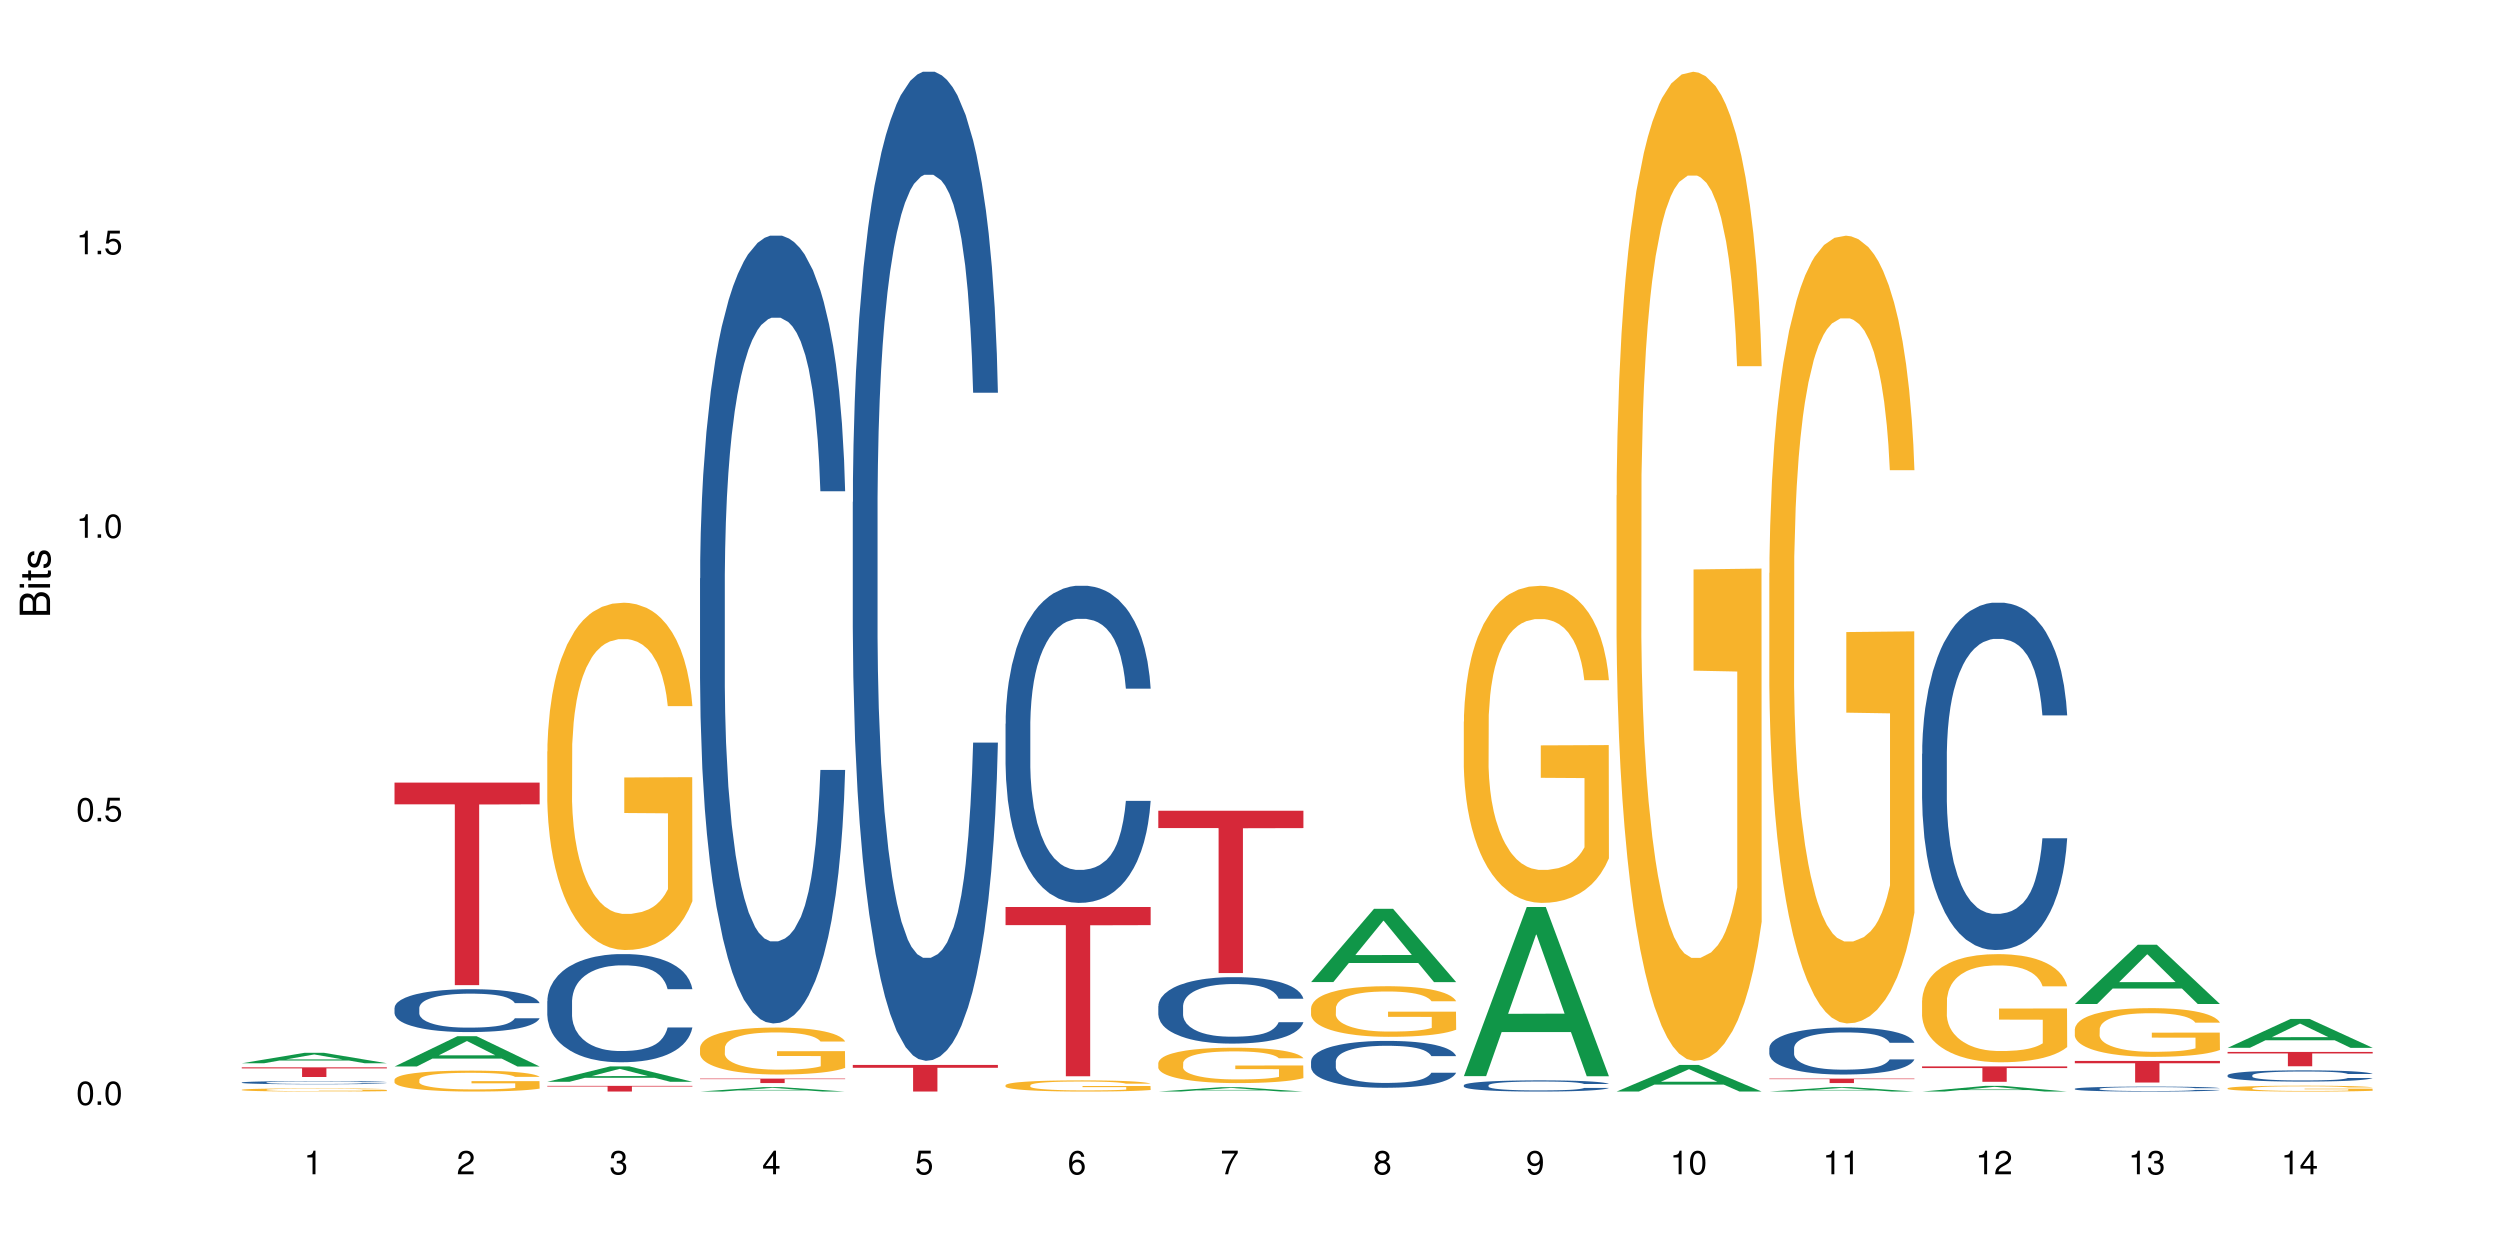 <?xml version="1.0" encoding="UTF-8"?>
<svg xmlns="http://www.w3.org/2000/svg" xmlns:xlink="http://www.w3.org/1999/xlink" width="720pt" height="360pt" viewBox="0 0 720 360" version="1.1">
<defs>
<g>
<symbol overflow="visible" id="glyph0-0">
<path style="stroke:none;" d=""/>
</symbol>
<symbol overflow="visible" id="glyph0-1">
<path style="stroke:none;" d="M 2.641 -6.797 C 2 -6.797 1.422 -6.531 1.078 -6.047 C 0.641 -5.453 0.406 -4.547 0.406 -3.297 C 0.406 -1 1.188 0.219 2.641 0.219 C 4.078 0.219 4.859 -1 4.859 -3.234 C 4.859 -4.562 4.656 -5.438 4.203 -6.047 C 3.844 -6.531 3.281 -6.797 2.641 -6.797 Z M 2.641 -6.047 C 3.547 -6.047 4 -5.125 4 -3.312 C 4 -1.375 3.562 -0.484 2.625 -0.484 C 1.734 -0.484 1.281 -1.422 1.281 -3.281 C 1.281 -5.141 1.734 -6.047 2.641 -6.047 Z M 2.641 -6.047 "/>
</symbol>
<symbol overflow="visible" id="glyph0-2">
<path style="stroke:none;" d="M 1.828 -1 L 0.828 -1 L 0.828 0 L 1.828 0 Z M 1.828 -1 "/>
</symbol>
<symbol overflow="visible" id="glyph0-3">
<path style="stroke:none;" d="M 4.562 -6.797 L 1.062 -6.797 L 0.547 -3.094 L 1.328 -3.094 C 1.719 -3.562 2.047 -3.734 2.578 -3.734 C 3.484 -3.734 4.062 -3.109 4.062 -2.094 C 4.062 -1.125 3.484 -0.531 2.578 -0.531 C 1.828 -0.531 1.375 -0.906 1.188 -1.672 L 0.328 -1.672 C 0.453 -1.109 0.547 -0.844 0.75 -0.594 C 1.125 -0.078 1.828 0.219 2.594 0.219 C 3.969 0.219 4.922 -0.781 4.922 -2.219 C 4.922 -3.562 4.031 -4.484 2.719 -4.484 C 2.25 -4.484 1.859 -4.359 1.469 -4.062 L 1.734 -5.969 L 4.562 -5.969 Z M 4.562 -6.797 "/>
</symbol>
<symbol overflow="visible" id="glyph0-4">
<path style="stroke:none;" d="M 2.484 -4.844 L 2.484 0 L 3.328 0 L 3.328 -6.797 L 2.766 -6.797 C 2.469 -5.75 2.281 -5.609 0.984 -5.453 L 0.984 -4.844 Z M 2.484 -4.844 "/>
</symbol>
<symbol overflow="visible" id="glyph0-5">
<path style="stroke:none;" d="M 4.859 -0.828 L 1.281 -0.828 C 1.359 -1.391 1.672 -1.75 2.5 -2.234 L 3.469 -2.75 C 4.406 -3.266 4.906 -3.969 4.906 -4.812 C 4.906 -5.375 4.672 -5.906 4.266 -6.266 C 3.859 -6.625 3.375 -6.797 2.719 -6.797 C 1.859 -6.797 1.219 -6.5 0.844 -5.922 C 0.609 -5.562 0.5 -5.125 0.484 -4.438 L 1.328 -4.438 C 1.359 -4.906 1.406 -5.188 1.531 -5.406 C 1.75 -5.812 2.188 -6.062 2.703 -6.062 C 3.469 -6.062 4.031 -5.516 4.031 -4.781 C 4.031 -4.25 3.719 -3.797 3.125 -3.438 L 2.234 -2.938 C 0.812 -2.141 0.406 -1.5 0.328 0 L 4.859 0 Z M 4.859 -0.828 "/>
</symbol>
<symbol overflow="visible" id="glyph0-6">
<path style="stroke:none;" d="M 2.125 -3.125 L 2.578 -3.125 C 3.516 -3.125 3.984 -2.703 3.984 -1.891 C 3.984 -1.031 3.469 -0.531 2.578 -0.531 C 1.656 -0.531 1.203 -0.984 1.156 -1.969 L 0.312 -1.969 C 0.344 -1.422 0.438 -1.078 0.609 -0.766 C 0.953 -0.109 1.625 0.219 2.547 0.219 C 3.953 0.219 4.859 -0.609 4.859 -1.906 C 4.859 -2.766 4.516 -3.25 3.703 -3.516 C 4.344 -3.766 4.656 -4.25 4.656 -4.938 C 4.656 -6.109 3.875 -6.797 2.578 -6.797 C 1.203 -6.797 0.484 -6.047 0.453 -4.609 L 1.297 -4.609 C 1.312 -5.016 1.344 -5.25 1.453 -5.453 C 1.641 -5.828 2.062 -6.062 2.594 -6.062 C 3.344 -6.062 3.797 -5.625 3.797 -4.906 C 3.797 -4.422 3.609 -4.141 3.25 -3.984 C 3.016 -3.891 2.719 -3.844 2.125 -3.844 Z M 2.125 -3.125 "/>
</symbol>
<symbol overflow="visible" id="glyph0-7">
<path style="stroke:none;" d="M 3.141 -1.625 L 3.141 0 L 3.984 0 L 3.984 -1.625 L 4.984 -1.625 L 4.984 -2.391 L 3.984 -2.391 L 3.984 -6.797 L 3.359 -6.797 L 0.266 -2.516 L 0.266 -1.625 Z M 3.141 -2.391 L 1 -2.391 L 3.141 -5.359 Z M 3.141 -2.391 "/>
</symbol>
<symbol overflow="visible" id="glyph0-8">
<path style="stroke:none;" d="M 4.781 -5.031 C 4.609 -6.141 3.891 -6.797 2.844 -6.797 C 2.094 -6.797 1.422 -6.438 1.031 -5.828 C 0.609 -5.172 0.406 -4.344 0.406 -3.094 C 0.406 -1.953 0.578 -1.234 0.984 -0.625 C 1.359 -0.078 1.953 0.219 2.703 0.219 C 3.984 0.219 4.922 -0.734 4.922 -2.078 C 4.922 -3.344 4.062 -4.234 2.844 -4.234 C 2.172 -4.234 1.641 -3.969 1.281 -3.469 C 1.281 -5.125 1.828 -6.047 2.797 -6.047 C 3.391 -6.047 3.797 -5.672 3.938 -5.031 Z M 2.734 -3.484 C 3.547 -3.484 4.062 -2.922 4.062 -2 C 4.062 -1.156 3.484 -0.531 2.703 -0.531 C 1.922 -0.531 1.328 -1.188 1.328 -2.047 C 1.328 -2.891 1.906 -3.484 2.734 -3.484 Z M 2.734 -3.484 "/>
</symbol>
<symbol overflow="visible" id="glyph0-9">
<path style="stroke:none;" d="M 4.984 -6.797 L 0.438 -6.797 L 0.438 -5.969 L 4.109 -5.969 C 2.5 -3.656 1.828 -2.234 1.328 0 L 2.219 0 C 2.594 -2.172 3.453 -4.047 4.984 -6.094 Z M 4.984 -6.797 "/>
</symbol>
<symbol overflow="visible" id="glyph0-10">
<path style="stroke:none;" d="M 3.75 -3.578 C 4.453 -4 4.688 -4.344 4.688 -4.984 C 4.688 -6.047 3.844 -6.797 2.641 -6.797 C 1.438 -6.797 0.594 -6.047 0.594 -4.984 C 0.594 -4.359 0.828 -4.016 1.516 -3.578 C 0.734 -3.203 0.359 -2.641 0.359 -1.891 C 0.359 -0.641 1.297 0.219 2.641 0.219 C 3.984 0.219 4.922 -0.641 4.922 -1.875 C 4.922 -2.641 4.531 -3.203 3.75 -3.578 Z M 2.641 -6.047 C 3.359 -6.047 3.812 -5.625 3.812 -4.969 C 3.812 -4.344 3.344 -3.922 2.641 -3.922 C 1.922 -3.922 1.453 -4.344 1.453 -4.984 C 1.453 -5.625 1.922 -6.047 2.641 -6.047 Z M 2.641 -3.203 C 3.484 -3.203 4.062 -2.672 4.062 -1.875 C 4.062 -1.062 3.484 -0.531 2.625 -0.531 C 1.797 -0.531 1.219 -1.078 1.219 -1.875 C 1.219 -2.672 1.797 -3.203 2.641 -3.203 Z M 2.641 -3.203 "/>
</symbol>
<symbol overflow="visible" id="glyph0-11">
<path style="stroke:none;" d="M 0.516 -1.547 C 0.672 -0.438 1.406 0.219 2.438 0.219 C 3.188 0.219 3.859 -0.141 4.266 -0.75 C 4.688 -1.406 4.891 -2.25 4.891 -3.484 C 4.891 -4.625 4.703 -5.359 4.312 -5.953 C 3.938 -6.5 3.344 -6.797 2.594 -6.797 C 1.297 -6.797 0.359 -5.844 0.359 -4.516 C 0.359 -3.25 1.234 -2.344 2.453 -2.344 C 3.094 -2.344 3.562 -2.578 4.016 -3.109 C 4 -1.453 3.469 -0.531 2.5 -0.531 C 1.906 -0.531 1.484 -0.906 1.359 -1.547 Z M 2.578 -6.062 C 3.375 -6.062 3.969 -5.406 3.969 -4.531 C 3.969 -3.688 3.375 -3.094 2.547 -3.094 C 1.734 -3.094 1.234 -3.672 1.234 -4.578 C 1.234 -5.438 1.797 -6.062 2.578 -6.062 Z M 2.578 -6.062 "/>
</symbol>
<symbol overflow="visible" id="glyph1-0">
<path style="stroke:none;" d=""/>
</symbol>
<symbol overflow="visible" id="glyph1-1">
<path style="stroke:none;" d="M 0 -0.953 L 0 -4.891 C 0 -5.719 -0.234 -6.344 -0.734 -6.797 C -1.188 -7.234 -1.812 -7.469 -2.5 -7.469 C -3.547 -7.469 -4.188 -7 -4.625 -5.875 C -4.984 -6.672 -5.641 -7.094 -6.531 -7.094 C -7.156 -7.094 -7.734 -6.859 -8.141 -6.391 C -8.562 -5.938 -8.75 -5.344 -8.75 -4.5 L -8.75 -0.953 Z M -4.984 -2.062 L -7.766 -2.062 L -7.766 -4.219 C -7.766 -4.844 -7.688 -5.203 -7.453 -5.5 C -7.219 -5.812 -6.859 -5.969 -6.375 -5.969 C -5.906 -5.969 -5.531 -5.812 -5.297 -5.5 C -5.062 -5.203 -4.984 -4.844 -4.984 -4.219 Z M -0.984 -2.062 L -4 -2.062 L -4 -4.781 C -4 -5.328 -3.859 -5.688 -3.578 -5.953 C -3.297 -6.219 -2.922 -6.359 -2.484 -6.359 C -2.062 -6.359 -1.688 -6.219 -1.406 -5.953 C -1.109 -5.688 -0.984 -5.328 -0.984 -4.781 Z M -0.984 -2.062 "/>
</symbol>
<symbol overflow="visible" id="glyph1-2">
<path style="stroke:none;" d="M -6.281 -1.797 L -6.281 -0.797 L 0 -0.797 L 0 -1.797 Z M -8.75 -1.797 L -8.75 -0.797 L -7.484 -0.797 L -7.484 -1.797 Z M -8.75 -1.797 "/>
</symbol>
<symbol overflow="visible" id="glyph1-3">
<path style="stroke:none;" d="M -6.281 -3.047 L -6.281 -2.016 L -8.016 -2.016 L -8.016 -1.016 L -6.281 -1.016 L -6.281 -0.172 L -5.469 -0.172 L -5.469 -1.016 L -0.719 -1.016 C -0.078 -1.016 0.281 -1.453 0.281 -2.234 C 0.281 -2.469 0.25 -2.719 0.188 -3.047 L -0.641 -3.047 C -0.609 -2.922 -0.594 -2.766 -0.594 -2.562 C -0.594 -2.141 -0.719 -2.016 -1.156 -2.016 L -5.469 -2.016 L -5.469 -3.047 Z M -6.281 -3.047 "/>
</symbol>
<symbol overflow="visible" id="glyph1-4">
<path style="stroke:none;" d="M -4.531 -5.25 C -5.766 -5.25 -6.469 -4.422 -6.469 -2.969 C -6.469 -1.516 -5.719 -0.562 -4.547 -0.562 C -3.562 -0.562 -3.094 -1.062 -2.734 -2.562 L -2.516 -3.484 C -2.344 -4.188 -2.094 -4.469 -1.625 -4.469 C -1.047 -4.469 -0.641 -3.875 -0.641 -3 C -0.641 -2.453 -0.797 -2 -1.062 -1.75 C -1.25 -1.594 -1.422 -1.531 -1.875 -1.469 L -1.875 -0.406 C -0.422 -0.453 0.281 -1.266 0.281 -2.922 C 0.281 -4.5 -0.5 -5.516 -1.719 -5.516 C -2.656 -5.516 -3.172 -4.984 -3.469 -3.734 L -3.703 -2.766 C -3.891 -1.953 -4.156 -1.609 -4.594 -1.609 C -5.172 -1.609 -5.547 -2.125 -5.547 -2.938 C -5.547 -3.75 -5.203 -4.172 -4.531 -4.203 Z M -4.531 -5.25 "/>
</symbol>
</g>
</defs>
<g id="surface51614">
<rect x="0" y="0" width="720" height="360" style="fill:rgb(100%,100%,100%);fill-opacity:1;stroke:none;"/>
<path style=" stroke:none;fill-rule:nonzero;fill:rgb(6.275%,58.824%,28.235%);fill-opacity:1;" d="M 69.629 306.219 L 69.676 306.215 L 87.758 303.199 L 93.25 303.199 L 111.422 306.219 L 105.039 306.219 L 100.484 305.43 L 80.523 305.43 L 76.059 306.219 L 69.629 306.219 L 82.445 305.105 L 98.652 305.102 L 90.57 303.695 L 90.48 303.691 L 90.391 303.699 L 82.398 305.102 L 82.445 305.105 Z M 69.629 306.219 "/>
<path style=" stroke:none;fill-rule:nonzero;fill:rgb(14.51%,36.078%,60%);fill-opacity:1;" d="M 69.629 311.75 L 69.68 311.75 L 69.68 311.73 L 69.832 311.699 L 70.191 311.656 L 70.547 311.629 L 71.465 311.582 L 72.738 311.531 L 74.062 311.496 L 75.031 311.473 L 75.898 311.457 L 77.887 311.426 L 79.16 311.41 L 80.535 311.395 L 82.219 311.383 L 83.441 311.375 L 86.195 311.359 L 88.234 311.355 L 89.812 311.352 L 93.227 311.352 L 95.266 311.355 L 96.746 311.359 L 98.375 311.367 L 99.75 311.375 L 102.148 311.391 L 104.289 311.414 L 105.258 311.43 L 106.785 311.453 L 107.957 311.48 L 108.773 311.5 L 109.691 311.531 L 110.504 311.57 L 111.117 311.613 L 111.422 311.648 L 104.289 311.648 L 103.93 311.617 L 103.523 311.59 L 102.758 311.555 L 101.992 311.531 L 100.922 311.508 L 99.957 311.492 L 98.629 311.477 L 97.457 311.465 L 96.234 311.457 L 95.062 311.453 L 92.82 311.445 L 90.219 311.445 L 89.254 311.449 L 87.266 311.457 L 86.195 311.461 L 84.664 311.473 L 83.594 311.484 L 82.32 311.5 L 81.453 311.516 L 80.383 311.535 L 79.617 311.555 L 78.754 311.586 L 78.242 311.605 L 77.785 311.629 L 77.375 311.656 L 77.07 311.688 L 76.867 311.719 L 76.766 311.746 L 76.766 311.879 L 76.867 311.906 L 77.121 311.941 L 77.785 311.996 L 78.754 312.039 L 79.875 312.074 L 80.945 312.102 L 81.555 312.113 L 82.371 312.125 L 83.645 312.141 L 85.48 312.16 L 86.551 312.164 L 88.184 312.172 L 89.863 312.176 L 92.105 312.176 L 94.094 312.172 L 95.418 312.168 L 96.797 312.16 L 98.68 312.148 L 99.852 312.133 L 100.871 312.117 L 101.637 312.102 L 102.148 312.086 L 102.91 312.062 L 103.523 312.035 L 103.98 312.004 L 104.289 311.977 L 111.422 311.977 L 111.117 312.008 L 110.66 312.043 L 110.199 312.066 L 109.484 312.094 L 108.672 312.121 L 107.5 312.152 L 106.531 312.172 L 105.258 312.191 L 104.082 312.207 L 102.809 312.223 L 100.922 312.238 L 99.699 312.246 L 98.375 312.254 L 96.797 312.262 L 94.809 312.266 L 92.668 312.27 L 88.539 312.27 L 86.957 312.266 L 84.867 312.258 L 82.27 312.242 L 80.383 312.227 L 78.906 312.211 L 77.633 312.195 L 76.203 312.172 L 74.371 312.137 L 73.25 312.105 L 72.484 312.082 L 71.617 312.051 L 71.004 312.02 L 70.293 311.973 L 69.781 311.914 L 69.629 311.867 Z M 69.629 311.75 "/>
<path style=" stroke:none;fill-rule:nonzero;fill:rgb(96.863%,70.196%,16.863%);fill-opacity:1;" d="M 69.629 313.844 L 69.68 313.844 L 69.68 313.828 L 69.883 313.789 L 70.395 313.738 L 71.055 313.695 L 71.77 313.66 L 72.23 313.645 L 72.992 313.617 L 73.656 313.598 L 75.336 313.562 L 77.477 313.527 L 78.652 313.512 L 79.977 313.496 L 81.863 313.48 L 82.727 313.477 L 85.379 313.461 L 88.387 313.453 L 91.699 313.449 L 93.227 313.453 L 95.316 313.453 L 98.172 313.465 L 99.801 313.473 L 101.078 313.48 L 102.402 313.492 L 104.031 313.508 L 105.562 313.527 L 108.008 313.574 L 109.027 313.602 L 109.895 313.629 L 110.66 313.664 L 111.117 313.695 L 111.422 313.727 L 104.34 313.727 L 103.93 313.695 L 103.473 313.672 L 102.707 313.645 L 101.941 313.625 L 101.18 313.609 L 99.75 313.586 L 98.527 313.574 L 97 313.562 L 95.52 313.555 L 93.84 313.551 L 92.82 313.547 L 90.117 313.547 L 87.672 313.555 L 86.246 313.559 L 85.227 313.566 L 83.797 313.578 L 82.934 313.59 L 82.422 313.598 L 80.895 313.621 L 79.875 313.645 L 79.312 313.66 L 78.602 313.688 L 78.09 313.711 L 77.531 313.742 L 77.223 313.77 L 76.816 313.824 L 76.766 313.977 L 76.918 314.008 L 77.223 314.043 L 77.633 314.074 L 78.242 314.105 L 78.855 314.129 L 79.926 314.164 L 80.844 314.184 L 81.555 314.199 L 82.934 314.223 L 83.492 314.23 L 84.816 314.242 L 86.195 314.254 L 87.875 314.266 L 89.148 314.27 L 91.188 314.273 L 93.789 314.273 L 96.848 314.27 L 98.781 314.262 L 100.109 314.258 L 100.977 314.25 L 102.047 314.242 L 102.809 314.234 L 103.523 314.223 L 104.391 314.211 L 104.391 314.008 L 91.801 314.008 L 91.801 313.914 L 111.371 313.914 L 111.422 314.242 L 110.352 314.266 L 109.027 314.285 L 107.754 314.301 L 106.43 314.316 L 104.543 314.332 L 103.012 314.344 L 100.668 314.355 L 98.527 314.363 L 96.285 314.367 L 94.297 314.371 L 91.953 314.371 L 89.863 314.367 L 87.621 314.363 L 85.836 314.355 L 84.207 314.348 L 82.574 314.34 L 80.535 314.32 L 79.211 314.305 L 77.836 314.289 L 76.461 314.266 L 75.234 314.246 L 74.422 314.227 L 73.605 314.207 L 72.738 314.18 L 71.922 314.152 L 71.312 314.129 L 70.75 314.098 L 70.344 314.07 L 69.934 314.031 L 69.73 314 L 69.629 313.977 Z M 69.629 313.844 "/>
<path style=" stroke:none;fill-rule:nonzero;fill:rgb(83.922%,15.686%,22.353%);fill-opacity:1;" d="M 69.629 307.398 L 111.422 307.398 L 111.422 307.695 L 94.004 307.699 L 94.004 310.172 L 86.996 310.172 L 86.996 307.703 L 86.895 307.695 L 69.629 307.695 Z M 69.629 307.398 "/>
<path style=" stroke:none;fill-rule:nonzero;fill:rgb(6.275%,58.824%,28.235%);fill-opacity:1;" d="M 113.621 307.148 L 113.668 307.141 L 131.75 298.422 L 137.242 298.422 L 155.418 307.16 L 149.031 307.16 L 144.477 304.879 L 124.52 304.879 L 120.051 307.148 L 113.621 307.148 L 126.438 303.934 L 142.645 303.926 L 134.562 299.848 L 134.477 299.84 L 134.387 299.863 L 126.395 303.926 L 126.438 303.934 Z M 113.621 307.148 "/>
<path style=" stroke:none;fill-rule:nonzero;fill:rgb(14.51%,36.078%,60%);fill-opacity:1;" d="M 113.621 290.27 L 113.672 290.258 L 113.672 289.988 L 113.828 289.559 L 114.184 289.016 L 114.539 288.645 L 115.457 287.977 L 116.73 287.336 L 118.059 286.84 L 119.023 286.547 L 119.891 286.32 L 121.879 285.902 L 123.152 285.688 L 124.531 285.496 L 126.211 285.305 L 127.434 285.191 L 130.188 285.012 L 132.227 284.934 L 133.805 284.898 L 137.223 284.898 L 139.258 284.941 L 140.738 285 L 142.367 285.09 L 143.746 285.191 L 146.141 285.441 L 148.281 285.754 L 149.25 285.938 L 150.777 286.285 L 151.949 286.625 L 152.766 286.918 L 153.684 287.336 L 154.5 287.844 L 155.109 288.418 L 155.418 288.902 L 148.281 288.902 L 147.926 288.453 L 147.516 288.102 L 146.75 287.641 L 145.988 287.312 L 144.918 286.984 L 143.949 286.77 L 142.625 286.555 L 141.453 286.422 L 140.227 286.32 L 139.055 286.25 L 136.812 286.184 L 134.215 286.184 L 133.246 286.207 L 131.258 286.297 L 130.188 286.375 L 128.66 286.535 L 127.59 286.68 L 126.312 286.906 L 125.449 287.098 L 124.379 287.391 L 123.613 287.652 L 122.746 288.023 L 122.234 288.305 L 121.777 288.621 L 121.371 288.992 L 121.062 289.387 L 120.859 289.805 L 120.758 290.211 L 120.758 291.961 L 120.859 292.367 L 121.113 292.84 L 121.777 293.531 L 122.746 294.129 L 123.867 294.602 L 124.938 294.941 L 125.551 295.098 L 126.363 295.277 L 127.641 295.504 L 129.473 295.73 L 130.543 295.82 L 132.176 295.91 L 133.855 295.957 L 136.098 295.957 L 138.086 295.91 L 139.414 295.855 L 140.789 295.762 L 142.676 295.57 L 143.848 295.391 L 144.867 295.176 L 145.629 294.961 L 146.141 294.781 L 146.906 294.434 L 147.516 294.047 L 147.977 293.652 L 148.281 293.27 L 155.418 293.27 L 155.109 293.723 L 154.652 294.16 L 154.191 294.488 L 153.48 294.883 L 152.664 295.234 L 151.492 295.629 L 150.523 295.887 L 149.25 296.168 L 148.078 296.383 L 146.805 296.574 L 144.918 296.801 L 143.695 296.914 L 142.367 297.016 L 140.789 297.105 L 138.801 297.184 L 136.66 297.23 L 134.672 297.242 L 132.531 297.219 L 130.953 297.172 L 128.863 297.07 L 126.262 296.867 L 124.379 296.656 L 122.898 296.441 L 121.625 296.215 L 120.199 295.91 L 118.363 295.414 L 117.242 295.031 L 116.477 294.715 L 115.609 294.273 L 115 293.879 L 114.285 293.246 L 113.777 292.445 L 113.621 291.824 Z M 113.621 290.27 "/>
<path style=" stroke:none;fill-rule:nonzero;fill:rgb(96.863%,70.196%,16.863%);fill-opacity:1;" d="M 113.621 310.922 L 113.672 310.918 L 113.672 310.805 L 113.879 310.559 L 114.387 310.215 L 115.051 309.938 L 115.762 309.715 L 116.223 309.598 L 116.988 309.434 L 117.648 309.312 L 119.332 309.066 L 121.473 308.832 L 122.645 308.734 L 123.969 308.641 L 125.855 308.535 L 126.723 308.496 L 129.371 308.41 L 132.379 308.355 L 135.691 308.34 L 137.223 308.344 L 139.312 308.367 L 142.164 308.426 L 143.797 308.48 L 145.07 308.535 L 146.395 308.609 L 148.027 308.719 L 149.555 308.852 L 150.777 308.984 L 152 309.148 L 153.02 309.324 L 153.887 309.516 L 154.652 309.75 L 155.109 309.941 L 155.418 310.133 L 148.332 310.133 L 147.926 309.941 L 147.465 309.793 L 146.699 309.609 L 145.938 309.477 L 145.172 309.375 L 143.746 309.23 L 142.523 309.141 L 140.992 309.066 L 139.516 309.016 L 137.832 308.984 L 136.812 308.973 L 134.113 308.973 L 131.664 309.012 L 130.238 309.055 L 129.219 309.098 L 127.793 309.18 L 126.926 309.246 L 126.414 309.293 L 124.887 309.461 L 123.867 309.617 L 123.305 309.723 L 122.594 309.887 L 122.082 310.035 L 121.523 310.254 L 121.219 310.422 L 120.809 310.797 L 120.758 311.785 L 120.91 311.996 L 121.219 312.223 L 121.625 312.422 L 122.234 312.629 L 122.848 312.789 L 123.918 313.004 L 124.836 313.148 L 125.551 313.242 L 126.926 313.391 L 127.484 313.441 L 128.812 313.539 L 130.188 313.617 L 131.871 313.684 L 133.145 313.715 L 135.184 313.742 L 137.781 313.742 L 140.84 313.711 L 142.777 313.664 L 144.102 313.621 L 144.969 313.582 L 146.039 313.523 L 146.805 313.469 L 147.516 313.406 L 148.383 313.312 L 148.383 311.996 L 135.793 311.992 L 135.793 311.375 L 155.367 311.367 L 155.418 313.523 L 154.348 313.672 L 153.02 313.812 L 151.746 313.926 L 150.422 314.02 L 148.535 314.121 L 147.008 314.188 L 144.664 314.266 L 142.523 314.316 L 140.277 314.348 L 138.293 314.363 L 135.945 314.371 L 133.855 314.359 L 131.613 314.328 L 129.832 314.281 L 128.199 314.227 L 126.57 314.156 L 124.531 314.039 L 123.203 313.945 L 121.828 313.832 L 120.453 313.691 L 119.23 313.543 L 118.414 313.43 L 117.598 313.297 L 116.73 313.133 L 115.918 312.945 L 115.305 312.773 L 114.742 312.582 L 114.336 312.398 L 113.93 312.148 L 113.727 311.953 L 113.621 311.781 Z M 113.621 310.922 "/>
<path style=" stroke:none;fill-rule:nonzero;fill:rgb(83.922%,15.686%,22.353%);fill-opacity:1;" d="M 113.621 225.398 L 155.418 225.398 L 155.418 231.641 L 138 231.695 L 138 283.719 L 130.988 283.719 L 130.988 231.75 L 130.887 231.641 L 113.621 231.641 Z M 113.621 225.398 "/>
<path style=" stroke:none;fill-rule:nonzero;fill:rgb(6.275%,58.824%,28.235%);fill-opacity:1;" d="M 157.617 311.555 L 157.66 311.551 L 175.746 307.117 L 181.238 307.117 L 199.41 311.559 L 193.023 311.559 L 188.469 310.398 L 168.512 310.398 L 164.047 311.555 L 157.617 311.555 L 170.43 309.918 L 186.641 309.914 L 178.559 307.844 L 178.469 307.84 L 178.379 307.852 L 170.387 309.914 L 170.43 309.918 Z M 157.617 311.555 "/>
<path style=" stroke:none;fill-rule:nonzero;fill:rgb(14.51%,36.078%,60%);fill-opacity:1;" d="M 157.617 288.34 L 157.668 288.312 L 157.668 287.629 L 157.82 286.547 L 158.176 285.18 L 158.535 284.238 L 159.449 282.559 L 160.727 280.938 L 162.051 279.684 L 163.02 278.945 L 163.887 278.375 L 165.871 277.32 L 167.148 276.781 L 168.523 276.297 L 170.207 275.812 L 171.43 275.527 L 174.18 275.07 L 176.219 274.871 L 177.801 274.785 L 181.215 274.785 L 183.254 274.902 L 184.73 275.043 L 186.363 275.27 L 187.738 275.527 L 190.133 276.152 L 192.273 276.949 L 193.242 277.406 L 194.773 278.289 L 195.945 279.145 L 196.758 279.883 L 197.676 280.938 L 198.492 282.219 L 199.105 283.672 L 199.41 284.895 L 192.273 284.895 L 191.918 283.758 L 191.512 282.875 L 190.746 281.707 L 189.98 280.879 L 188.91 280.055 L 187.941 279.512 L 186.617 278.973 L 185.445 278.633 L 184.223 278.375 L 183.051 278.203 L 180.805 278.031 L 178.207 278.031 L 177.238 278.09 L 175.25 278.316 L 174.18 278.516 L 172.652 278.914 L 171.582 279.285 L 170.309 279.855 L 169.441 280.34 L 168.371 281.078 L 167.605 281.734 L 166.738 282.676 L 166.23 283.387 L 165.77 284.184 L 165.363 285.121 L 165.059 286.121 L 164.855 287.172 L 164.75 288.199 L 164.75 292.613 L 164.855 293.637 L 165.109 294.832 L 165.77 296.57 L 166.738 298.078 L 167.859 299.273 L 168.93 300.129 L 169.543 300.527 L 170.359 300.984 L 171.633 301.551 L 173.469 302.121 L 174.539 302.348 L 176.168 302.578 L 177.852 302.691 L 180.094 302.691 L 182.082 302.578 L 183.406 302.434 L 184.781 302.207 L 186.668 301.723 L 187.84 301.266 L 188.859 300.727 L 189.625 300.184 L 190.133 299.73 L 190.898 298.848 L 191.512 297.879 L 191.969 296.883 L 192.273 295.914 L 199.41 295.914 L 199.105 297.055 L 198.645 298.164 L 198.188 298.988 L 197.473 299.984 L 196.656 300.867 L 195.484 301.863 L 194.516 302.52 L 193.242 303.23 L 192.07 303.773 L 190.797 304.258 L 188.91 304.828 L 187.688 305.109 L 186.363 305.367 L 184.781 305.594 L 182.793 305.793 L 180.652 305.91 L 178.664 305.938 L 176.523 305.879 L 174.945 305.766 L 172.855 305.512 L 170.258 304.996 L 168.371 304.457 L 166.891 303.914 L 165.617 303.348 L 164.191 302.578 L 162.355 301.324 L 161.234 300.355 L 160.469 299.559 L 159.605 298.449 L 158.992 297.453 L 158.277 295.855 L 157.77 293.836 L 157.617 292.27 Z M 157.617 288.34 "/>
<path style=" stroke:none;fill-rule:nonzero;fill:rgb(96.863%,70.196%,16.863%);fill-opacity:1;" d="M 157.617 216.426 L 157.668 216.332 L 157.668 214.504 L 157.871 210.395 L 158.379 204.73 L 159.043 200.074 L 159.758 196.418 L 160.215 194.5 L 160.98 191.762 L 161.641 189.75 L 163.324 185.641 L 165.465 181.805 L 166.637 180.16 L 167.961 178.605 L 169.848 176.871 L 170.715 176.23 L 173.363 174.77 L 176.371 173.855 L 179.684 173.582 L 181.215 173.672 L 183.305 174.039 L 186.156 175.043 L 187.789 175.957 L 189.062 176.871 L 190.387 178.059 L 192.02 179.887 L 193.547 182.078 L 194.773 184.27 L 195.996 187.012 L 197.016 189.934 L 197.879 193.129 L 198.645 196.969 L 199.105 200.164 L 199.41 203.359 L 192.324 203.359 L 191.918 200.164 L 191.457 197.699 L 190.695 194.684 L 189.93 192.492 L 189.164 190.754 L 187.738 188.379 L 186.516 186.918 L 184.984 185.641 L 183.508 184.816 L 181.824 184.27 L 180.805 184.086 L 178.105 184.086 L 175.66 184.727 L 174.23 185.457 L 173.211 186.188 L 171.785 187.559 L 170.918 188.652 L 170.41 189.387 L 168.879 192.215 L 167.859 194.773 L 167.301 196.512 L 166.586 199.25 L 166.078 201.719 L 165.516 205.371 L 165.211 208.109 L 164.801 214.324 L 164.75 230.766 L 164.906 234.238 L 165.211 237.98 L 165.617 241.27 L 166.23 244.742 L 166.84 247.391 L 167.91 250.953 L 168.828 253.328 L 169.543 254.883 L 170.918 257.348 L 171.48 258.168 L 172.805 259.812 L 174.18 261.094 L 175.863 262.188 L 177.137 262.738 L 179.176 263.195 L 181.773 263.195 L 184.832 262.645 L 186.77 261.914 L 188.094 261.184 L 188.961 260.543 L 190.031 259.539 L 190.797 258.625 L 191.512 257.621 L 192.375 256.07 L 192.375 234.238 L 179.789 234.145 L 179.789 223.914 L 199.359 223.824 L 199.41 259.539 L 198.34 262.008 L 197.016 264.383 L 195.738 266.207 L 194.414 267.762 L 192.527 269.496 L 191 270.594 L 188.656 271.871 L 186.516 272.695 L 184.273 273.242 L 182.285 273.516 L 179.941 273.609 L 177.852 273.426 L 175.609 272.875 L 173.824 272.145 L 172.191 271.234 L 170.562 270.043 L 168.523 268.125 L 167.199 266.574 L 165.82 264.656 L 164.445 262.371 L 163.223 259.906 L 162.406 257.988 L 161.59 255.793 L 160.727 253.055 L 159.91 249.949 L 159.297 247.117 L 158.738 243.918 L 158.328 240.906 L 157.922 236.793 L 157.719 233.508 L 157.617 230.676 Z M 157.617 216.426 "/>
<path style=" stroke:none;fill-rule:nonzero;fill:rgb(83.922%,15.686%,22.353%);fill-opacity:1;" d="M 157.617 312.738 L 199.41 312.738 L 199.41 312.914 L 181.992 312.914 L 181.992 314.371 L 174.984 314.371 L 174.984 312.918 L 174.883 312.914 L 157.617 312.914 Z M 157.617 312.738 "/>
<path style=" stroke:none;fill-rule:nonzero;fill:rgb(6.275%,58.824%,28.235%);fill-opacity:1;" d="M 201.609 314.371 L 201.652 314.367 L 219.738 313.098 L 225.23 313.098 L 243.402 314.371 L 237.02 314.371 L 232.465 314.039 L 212.504 314.039 L 208.039 314.371 L 201.609 314.371 L 214.426 313.902 L 230.633 313.898 L 222.551 313.305 L 222.461 313.305 L 222.371 313.309 L 214.379 313.898 L 214.426 313.902 Z M 201.609 314.371 "/>
<path style=" stroke:none;fill-rule:nonzero;fill:rgb(14.51%,36.078%,60%);fill-opacity:1;" d="M 201.609 166.586 L 201.66 166.379 L 201.66 161.402 L 201.812 153.52 L 202.172 143.566 L 202.527 136.723 L 203.445 124.488 L 204.719 112.664 L 206.043 103.539 L 207.012 98.148 L 207.879 94 L 209.867 86.328 L 211.141 82.387 L 212.516 78.863 L 214.199 75.336 L 215.422 73.262 L 218.176 69.945 L 220.211 68.492 L 221.793 67.871 L 225.207 67.871 L 227.246 68.699 L 228.723 69.738 L 230.355 71.395 L 231.73 73.262 L 234.129 77.824 L 236.27 83.633 L 237.234 86.949 L 238.766 93.379 L 239.938 99.602 L 240.754 104.992 L 241.672 112.664 L 242.484 122 L 243.098 132.574 L 243.402 141.492 L 236.27 141.492 L 235.91 133.199 L 235.504 126.77 L 234.738 118.266 L 233.973 112.25 L 232.902 106.238 L 231.934 102.297 L 230.609 98.355 L 229.438 95.867 L 228.215 94 L 227.043 92.758 L 224.801 91.512 L 222.199 91.512 L 221.23 91.926 L 219.246 93.586 L 218.176 95.039 L 216.645 97.941 L 215.574 100.637 L 214.301 104.785 L 213.434 108.312 L 212.363 113.703 L 211.598 118.473 L 210.734 125.316 L 210.223 130.5 L 209.766 136.309 L 209.355 143.152 L 209.051 150.41 L 208.848 158.082 L 208.746 165.551 L 208.746 197.695 L 208.848 205.16 L 209.102 213.871 L 209.766 226.523 L 210.734 237.512 L 211.855 246.223 L 212.926 252.445 L 213.535 255.348 L 214.352 258.668 L 215.625 262.816 L 217.461 266.961 L 218.531 268.621 L 220.16 270.281 L 221.844 271.109 L 224.086 271.109 L 226.074 270.281 L 227.398 269.242 L 228.777 267.586 L 230.66 264.059 L 231.832 260.742 L 232.852 256.801 L 233.617 252.859 L 234.129 249.543 L 234.891 243.113 L 235.504 236.062 L 235.961 228.805 L 236.27 221.75 L 243.402 221.75 L 243.098 230.047 L 242.641 238.137 L 242.18 244.148 L 241.465 251.41 L 240.652 257.836 L 239.48 265.098 L 238.512 269.867 L 237.234 275.051 L 236.062 278.992 L 234.789 282.516 L 232.902 286.664 L 231.68 288.738 L 230.355 290.605 L 228.777 292.266 L 226.789 293.715 L 224.648 294.547 L 222.66 294.754 L 220.52 294.336 L 218.938 293.508 L 216.848 291.641 L 214.25 287.91 L 212.363 283.969 L 210.887 280.027 L 209.613 275.879 L 208.184 270.281 L 206.348 261.156 L 205.227 254.105 L 204.465 248.297 L 203.598 240.211 L 202.984 232.949 L 202.273 221.336 L 201.762 206.613 L 201.609 195.207 Z M 201.609 166.586 "/>
<path style=" stroke:none;fill-rule:nonzero;fill:rgb(96.863%,70.196%,16.863%);fill-opacity:1;" d="M 201.609 301.73 L 201.66 301.715 L 201.66 301.469 L 201.863 300.914 L 202.375 300.148 L 203.035 299.516 L 203.75 299.023 L 204.207 298.762 L 204.973 298.391 L 205.637 298.121 L 207.316 297.562 L 209.457 297.043 L 210.629 296.82 L 211.957 296.613 L 213.844 296.375 L 214.707 296.289 L 217.359 296.094 L 220.367 295.969 L 223.68 295.934 L 225.207 295.945 L 227.297 295.992 L 230.152 296.129 L 231.781 296.254 L 233.059 296.375 L 234.383 296.539 L 236.012 296.785 L 237.543 297.082 L 238.766 297.379 L 239.988 297.75 L 241.008 298.145 L 241.875 298.578 L 242.641 299.098 L 243.098 299.527 L 243.402 299.961 L 236.32 299.961 L 235.91 299.527 L 235.453 299.195 L 234.688 298.789 L 233.922 298.492 L 233.16 298.254 L 231.73 297.934 L 230.508 297.738 L 228.98 297.562 L 227.5 297.453 L 225.82 297.379 L 224.801 297.352 L 222.098 297.352 L 219.652 297.441 L 218.227 297.539 L 217.207 297.637 L 215.777 297.824 L 214.914 297.973 L 214.402 298.07 L 212.875 298.453 L 211.855 298.801 L 211.293 299.035 L 210.578 299.406 L 210.07 299.738 L 209.508 300.234 L 209.203 300.605 L 208.797 301.445 L 208.746 303.668 L 208.898 304.141 L 209.203 304.645 L 209.613 305.09 L 210.223 305.559 L 210.836 305.918 L 211.906 306.402 L 212.824 306.723 L 213.535 306.934 L 214.914 307.266 L 215.473 307.379 L 216.797 307.602 L 218.176 307.773 L 219.855 307.922 L 221.129 307.996 L 223.168 308.059 L 225.77 308.059 L 228.828 307.984 L 230.762 307.883 L 232.09 307.785 L 232.953 307.699 L 234.023 307.562 L 234.789 307.438 L 235.504 307.305 L 236.371 307.094 L 236.371 304.141 L 223.781 304.125 L 223.781 302.742 L 243.352 302.73 L 243.402 307.562 L 242.332 307.895 L 241.008 308.219 L 239.734 308.465 L 238.41 308.676 L 236.523 308.91 L 234.992 309.059 L 232.648 309.23 L 230.508 309.344 L 228.266 309.418 L 226.277 309.453 L 223.934 309.465 L 221.844 309.441 L 219.602 309.367 L 217.816 309.27 L 216.188 309.145 L 214.555 308.984 L 212.516 308.723 L 211.191 308.516 L 209.816 308.254 L 208.438 307.945 L 207.215 307.613 L 206.402 307.352 L 205.586 307.055 L 204.719 306.684 L 203.902 306.266 L 203.293 305.883 L 202.73 305.449 L 202.324 305.043 L 201.914 304.484 L 201.711 304.039 L 201.609 303.656 Z M 201.609 301.73 "/>
<path style=" stroke:none;fill-rule:nonzero;fill:rgb(83.922%,15.686%,22.353%);fill-opacity:1;" d="M 201.609 310.645 L 243.402 310.645 L 243.402 310.781 L 225.984 310.781 L 225.984 311.918 L 218.977 311.918 L 218.977 310.785 L 218.875 310.781 L 201.609 310.781 Z M 201.609 310.645 "/>
<path style=" stroke:none;fill-rule:nonzero;fill:rgb(14.51%,36.078%,60%);fill-opacity:1;" d="M 245.602 144.605 L 245.652 144.348 L 245.652 138.098 L 245.809 128.203 L 246.164 115.703 L 246.52 107.109 L 247.438 91.746 L 248.711 76.906 L 250.035 65.449 L 251.004 58.68 L 251.871 53.473 L 253.859 43.836 L 255.133 38.891 L 256.512 34.465 L 258.191 30.035 L 259.414 27.434 L 262.168 23.266 L 264.207 21.445 L 265.785 20.664 L 269.199 20.664 L 271.238 21.703 L 272.719 23.008 L 274.348 25.09 L 275.727 27.434 L 278.121 33.16 L 280.262 40.453 L 281.23 44.617 L 282.758 52.691 L 283.93 60.5 L 284.746 67.273 L 285.664 76.906 L 286.48 88.625 L 287.09 101.902 L 287.398 113.098 L 280.262 113.098 L 279.906 102.684 L 279.496 94.613 L 278.73 83.938 L 277.969 76.387 L 276.898 68.836 L 275.93 63.887 L 274.605 58.941 L 273.43 55.816 L 272.207 53.473 L 271.035 51.91 L 268.793 50.348 L 266.195 50.348 L 265.227 50.867 L 263.238 52.949 L 262.168 54.773 L 260.637 58.418 L 259.566 61.805 L 258.293 67.012 L 257.426 71.438 L 256.355 78.207 L 255.594 84.195 L 254.727 92.789 L 254.215 99.301 L 253.758 106.59 L 253.352 115.184 L 253.043 124.297 L 252.84 133.93 L 252.738 143.305 L 252.738 183.664 L 252.84 193.039 L 253.094 203.973 L 253.758 219.855 L 254.727 233.656 L 255.848 244.594 L 256.918 252.406 L 257.531 256.051 L 258.344 260.219 L 259.617 265.426 L 261.453 270.633 L 262.523 272.715 L 264.156 274.797 L 265.836 275.84 L 268.078 275.84 L 270.066 274.797 L 271.395 273.496 L 272.77 271.414 L 274.656 266.988 L 275.828 262.82 L 276.848 257.875 L 277.609 252.926 L 278.121 248.762 L 278.887 240.688 L 279.496 231.836 L 279.957 222.723 L 280.262 213.867 L 287.398 213.867 L 287.09 224.285 L 286.633 234.438 L 286.172 241.988 L 285.461 251.105 L 284.645 259.176 L 283.473 268.289 L 282.504 274.277 L 281.23 280.789 L 280.059 285.734 L 278.781 290.16 L 276.898 295.367 L 275.676 297.973 L 274.348 300.316 L 272.77 302.398 L 270.781 304.223 L 268.641 305.262 L 266.652 305.523 L 264.512 305.004 L 262.934 303.961 L 260.844 301.617 L 258.242 296.93 L 256.355 291.984 L 254.879 287.035 L 253.605 281.828 L 252.18 274.797 L 250.344 263.34 L 249.223 254.488 L 248.457 247.199 L 247.59 237.043 L 246.98 227.93 L 246.266 213.348 L 245.754 194.859 L 245.602 180.539 Z M 245.602 144.605 "/>
<path style=" stroke:none;fill-rule:nonzero;fill:rgb(83.922%,15.686%,22.353%);fill-opacity:1;" d="M 245.602 306.703 L 287.398 306.703 L 287.398 307.523 L 269.977 307.531 L 269.977 314.371 L 262.969 314.371 L 262.969 307.539 L 262.867 307.523 L 245.602 307.523 Z M 245.602 306.703 "/>
<path style=" stroke:none;fill-rule:nonzero;fill:rgb(14.51%,36.078%,60%);fill-opacity:1;" d="M 289.598 208.445 L 289.648 208.363 L 289.648 206.359 L 289.801 203.188 L 290.156 199.18 L 290.516 196.426 L 291.43 191.5 L 292.707 186.742 L 294.031 183.066 L 295 180.898 L 295.867 179.227 L 297.852 176.141 L 299.129 174.551 L 300.504 173.133 L 302.184 171.715 L 303.41 170.879 L 306.16 169.543 L 308.199 168.961 L 309.781 168.707 L 313.195 168.707 L 315.234 169.043 L 316.711 169.461 L 318.344 170.129 L 319.719 170.879 L 322.113 172.715 L 324.254 175.055 L 325.223 176.391 L 326.75 178.977 L 327.926 181.48 L 328.738 183.652 L 329.656 186.742 L 330.473 190.496 L 331.086 194.754 L 331.391 198.344 L 324.254 198.344 L 323.898 195.008 L 323.488 192.418 L 322.727 188.996 L 321.961 186.574 L 320.891 184.152 L 319.922 182.566 L 318.598 180.98 L 317.426 179.98 L 316.203 179.227 L 315.027 178.727 L 312.785 178.227 L 310.188 178.227 L 309.219 178.395 L 307.23 179.062 L 306.16 179.645 L 304.633 180.812 L 303.562 181.898 L 302.289 183.57 L 301.422 184.988 L 300.352 187.16 L 299.586 189.078 L 298.719 191.832 L 298.211 193.922 L 297.75 196.258 L 297.344 199.012 L 297.039 201.934 L 296.832 205.023 L 296.73 208.031 L 296.73 220.969 L 296.832 223.977 L 297.09 227.48 L 297.75 232.574 L 298.719 236.996 L 299.84 240.504 L 300.91 243.008 L 301.523 244.176 L 302.34 245.512 L 303.613 247.184 L 305.449 248.852 L 306.52 249.52 L 308.148 250.188 L 309.832 250.523 L 312.074 250.523 L 314.062 250.188 L 315.387 249.77 L 316.762 249.102 L 318.648 247.684 L 319.82 246.348 L 320.84 244.762 L 321.605 243.176 L 322.113 241.84 L 322.879 239.254 L 323.488 236.414 L 323.949 233.492 L 324.254 230.652 L 331.391 230.652 L 331.086 233.992 L 330.625 237.25 L 330.168 239.668 L 329.453 242.59 L 328.637 245.18 L 327.465 248.102 L 326.496 250.02 L 325.223 252.109 L 324.051 253.695 L 322.777 255.113 L 320.891 256.785 L 319.668 257.617 L 318.344 258.371 L 316.762 259.039 L 314.773 259.621 L 312.633 259.957 L 310.645 260.039 L 308.504 259.871 L 306.926 259.539 L 304.836 258.785 L 302.234 257.285 L 300.352 255.699 L 298.871 254.113 L 297.598 252.441 L 296.172 250.188 L 294.336 246.516 L 293.215 243.676 L 292.449 241.34 L 291.586 238.082 L 290.973 235.16 L 290.258 230.488 L 289.75 224.559 L 289.598 219.969 Z M 289.598 208.445 "/>
<path style=" stroke:none;fill-rule:nonzero;fill:rgb(96.863%,70.196%,16.863%);fill-opacity:1;" d="M 289.598 312.527 L 289.648 312.523 L 289.648 312.465 L 289.852 312.332 L 290.359 312.148 L 291.023 312 L 291.738 311.883 L 292.195 311.82 L 292.961 311.73 L 293.621 311.668 L 295.305 311.535 L 297.445 311.41 L 298.617 311.355 L 299.941 311.309 L 301.828 311.25 L 302.695 311.23 L 305.344 311.184 L 308.352 311.152 L 311.664 311.145 L 313.195 311.148 L 315.285 311.16 L 318.137 311.191 L 319.77 311.223 L 321.043 311.25 L 322.367 311.289 L 324 311.348 L 325.527 311.418 L 326.75 311.488 L 327.977 311.578 L 328.996 311.672 L 329.859 311.773 L 330.625 311.898 L 331.086 312.004 L 331.391 312.105 L 324.305 312.105 L 323.898 312.004 L 323.438 311.922 L 322.676 311.824 L 321.91 311.754 L 321.145 311.699 L 319.719 311.621 L 318.496 311.574 L 316.965 311.535 L 315.488 311.508 L 313.805 311.488 L 312.785 311.484 L 310.086 311.484 L 307.641 311.504 L 306.211 311.527 L 305.191 311.551 L 303.766 311.594 L 302.898 311.633 L 302.391 311.656 L 300.859 311.746 L 299.84 311.828 L 299.281 311.883 L 298.566 311.973 L 298.059 312.051 L 297.496 312.172 L 297.191 312.258 L 296.781 312.457 L 296.73 312.988 L 296.883 313.102 L 297.191 313.223 L 297.598 313.328 L 298.211 313.441 L 298.82 313.523 L 299.891 313.641 L 300.809 313.715 L 301.523 313.766 L 302.898 313.848 L 303.461 313.871 L 304.785 313.926 L 306.16 313.969 L 307.844 314.004 L 309.117 314.02 L 311.156 314.035 L 313.754 314.035 L 316.812 314.016 L 318.75 313.992 L 320.074 313.969 L 320.941 313.949 L 322.012 313.918 L 322.777 313.887 L 323.488 313.855 L 324.355 313.805 L 324.355 313.102 L 311.766 313.098 L 311.766 312.77 L 331.34 312.766 L 331.391 313.918 L 330.32 313.996 L 328.996 314.074 L 327.719 314.133 L 326.395 314.184 L 324.508 314.238 L 322.98 314.273 L 320.637 314.316 L 318.496 314.34 L 316.254 314.359 L 314.266 314.367 L 311.922 314.371 L 309.832 314.363 L 307.59 314.348 L 305.805 314.324 L 304.172 314.293 L 302.543 314.254 L 300.504 314.195 L 299.18 314.145 L 297.801 314.082 L 296.426 314.008 L 295.203 313.93 L 294.387 313.867 L 293.57 313.797 L 292.707 313.707 L 291.891 313.609 L 291.277 313.516 L 290.719 313.414 L 290.309 313.316 L 289.902 313.184 L 289.699 313.078 L 289.598 312.984 Z M 289.598 312.527 "/>
<path style=" stroke:none;fill-rule:nonzero;fill:rgb(83.922%,15.686%,22.353%);fill-opacity:1;" d="M 289.598 261.219 L 331.391 261.219 L 331.391 266.438 L 313.973 266.484 L 313.973 309.965 L 306.965 309.965 L 306.965 266.527 L 306.863 266.438 L 289.598 266.438 Z M 289.598 261.219 "/>
<path style=" stroke:none;fill-rule:nonzero;fill:rgb(6.275%,58.824%,28.235%);fill-opacity:1;" d="M 333.59 314.371 L 333.633 314.367 L 351.719 313.113 L 357.211 313.113 L 375.383 314.371 L 369 314.371 L 364.445 314.043 L 344.484 314.043 L 340.02 314.371 L 333.59 314.371 L 346.406 313.906 L 362.613 313.906 L 354.531 313.316 L 354.441 313.316 L 354.352 313.32 L 346.359 313.906 L 346.406 313.906 Z M 333.59 314.371 "/>
<path style=" stroke:none;fill-rule:nonzero;fill:rgb(14.51%,36.078%,60%);fill-opacity:1;" d="M 333.59 289.75 L 333.641 289.73 L 333.641 289.312 L 333.793 288.648 L 334.148 287.809 L 334.508 287.23 L 335.426 286.199 L 336.699 285.203 L 338.023 284.434 L 338.992 283.977 L 339.859 283.629 L 341.848 282.98 L 343.121 282.648 L 344.496 282.352 L 346.18 282.055 L 347.402 281.879 L 350.152 281.598 L 352.191 281.477 L 353.773 281.426 L 357.188 281.426 L 359.227 281.496 L 360.703 281.582 L 362.336 281.723 L 363.711 281.879 L 366.105 282.266 L 368.246 282.754 L 369.215 283.035 L 370.746 283.574 L 371.918 284.102 L 372.734 284.555 L 373.652 285.203 L 374.465 285.988 L 375.078 286.883 L 375.383 287.633 L 368.246 287.633 L 367.891 286.934 L 367.484 286.391 L 366.719 285.676 L 365.953 285.168 L 364.883 284.66 L 363.914 284.328 L 362.59 283.996 L 361.418 283.785 L 360.195 283.629 L 359.023 283.523 L 356.781 283.418 L 354.18 283.418 L 353.211 283.453 L 351.223 283.594 L 350.152 283.715 L 348.625 283.961 L 347.555 284.188 L 346.281 284.539 L 345.414 284.836 L 344.344 285.289 L 343.578 285.691 L 342.715 286.27 L 342.203 286.707 L 341.746 287.195 L 341.336 287.773 L 341.031 288.387 L 340.828 289.031 L 340.727 289.66 L 340.727 292.371 L 340.828 293.004 L 341.082 293.738 L 341.746 294.805 L 342.715 295.73 L 343.836 296.465 L 344.906 296.988 L 345.516 297.234 L 346.332 297.516 L 347.605 297.863 L 349.441 298.215 L 350.512 298.355 L 352.141 298.492 L 353.824 298.562 L 356.066 298.562 L 358.055 298.492 L 359.379 298.406 L 360.754 298.266 L 362.641 297.969 L 363.812 297.691 L 364.832 297.355 L 365.598 297.023 L 366.105 296.746 L 366.871 296.203 L 367.484 295.609 L 367.941 294.996 L 368.246 294.402 L 375.383 294.402 L 375.078 295.102 L 374.617 295.785 L 374.16 296.289 L 373.445 296.902 L 372.633 297.445 L 371.457 298.059 L 370.492 298.461 L 369.215 298.895 L 368.043 299.23 L 366.77 299.527 L 364.883 299.875 L 363.66 300.051 L 362.336 300.207 L 360.754 300.348 L 358.77 300.469 L 356.629 300.539 L 354.641 300.559 L 352.5 300.523 L 350.918 300.453 L 348.828 300.297 L 346.23 299.98 L 344.344 299.648 L 342.867 299.316 L 341.59 298.965 L 340.164 298.492 L 338.328 297.723 L 337.207 297.129 L 336.445 296.641 L 335.578 295.957 L 334.965 295.348 L 334.254 294.367 L 333.742 293.125 L 333.59 292.164 Z M 333.59 289.75 "/>
<path style=" stroke:none;fill-rule:nonzero;fill:rgb(96.863%,70.196%,16.863%);fill-opacity:1;" d="M 333.59 306.105 L 333.641 306.094 L 333.641 305.91 L 333.844 305.488 L 334.355 304.914 L 335.016 304.438 L 335.73 304.066 L 336.188 303.871 L 336.953 303.59 L 337.617 303.387 L 339.297 302.965 L 341.438 302.574 L 342.609 302.406 L 343.938 302.25 L 345.82 302.074 L 346.688 302.008 L 349.34 301.859 L 352.348 301.766 L 355.66 301.738 L 357.188 301.746 L 359.277 301.785 L 362.133 301.887 L 363.762 301.98 L 365.035 302.074 L 366.363 302.195 L 367.992 302.379 L 369.523 302.602 L 370.746 302.828 L 371.969 303.105 L 372.988 303.402 L 373.855 303.73 L 374.617 304.121 L 375.078 304.445 L 375.383 304.773 L 368.297 304.773 L 367.891 304.445 L 367.434 304.195 L 366.668 303.887 L 365.902 303.664 L 365.141 303.488 L 363.711 303.246 L 362.488 303.098 L 360.961 302.965 L 359.48 302.883 L 357.801 302.828 L 356.781 302.809 L 354.078 302.809 L 351.633 302.875 L 350.207 302.949 L 349.188 303.023 L 347.758 303.16 L 346.891 303.273 L 346.383 303.348 L 344.855 303.637 L 343.836 303.898 L 343.273 304.074 L 342.559 304.355 L 342.051 304.605 L 341.488 304.977 L 341.184 305.258 L 340.777 305.891 L 340.727 307.566 L 340.879 307.922 L 341.184 308.301 L 341.59 308.637 L 342.203 308.992 L 342.816 309.262 L 343.887 309.625 L 344.801 309.867 L 345.516 310.023 L 346.891 310.277 L 347.453 310.359 L 348.777 310.527 L 350.152 310.656 L 351.836 310.77 L 353.109 310.824 L 355.148 310.871 L 357.75 310.871 L 360.805 310.816 L 362.742 310.742 L 364.07 310.668 L 364.934 310.602 L 366.004 310.5 L 366.77 310.406 L 367.484 310.305 L 368.352 310.145 L 368.352 307.922 L 355.762 307.91 L 355.762 306.867 L 375.332 306.859 L 375.383 310.5 L 374.312 310.75 L 372.988 310.992 L 371.715 311.18 L 370.387 311.336 L 368.504 311.516 L 366.973 311.625 L 364.629 311.758 L 362.488 311.84 L 360.246 311.895 L 358.258 311.922 L 355.914 311.934 L 353.824 311.914 L 351.582 311.859 L 349.797 311.785 L 348.168 311.691 L 346.535 311.57 L 344.496 311.375 L 343.172 311.215 L 341.797 311.02 L 340.418 310.789 L 339.195 310.535 L 338.379 310.34 L 337.566 310.117 L 336.699 309.84 L 335.883 309.523 L 335.273 309.234 L 334.711 308.906 L 334.305 308.602 L 333.895 308.18 L 333.691 307.844 L 333.59 307.559 Z M 333.59 306.105 "/>
<path style=" stroke:none;fill-rule:nonzero;fill:rgb(83.922%,15.686%,22.353%);fill-opacity:1;" d="M 333.59 233.484 L 375.383 233.484 L 375.383 238.492 L 357.965 238.535 L 357.965 280.246 L 350.957 280.246 L 350.957 238.578 L 350.855 238.492 L 333.59 238.492 Z M 333.59 233.484 "/>
<path style=" stroke:none;fill-rule:nonzero;fill:rgb(6.275%,58.824%,28.235%);fill-opacity:1;" d="M 377.582 282.828 L 377.629 282.809 L 395.711 261.742 L 401.203 261.742 L 419.375 282.848 L 412.992 282.848 L 408.438 277.34 L 388.477 277.34 L 384.012 282.828 L 377.582 282.828 L 390.398 275.059 L 406.605 275.039 L 398.523 265.191 L 398.434 265.172 L 398.348 265.23 L 390.352 275.039 L 390.398 275.059 Z M 377.582 282.828 "/>
<path style=" stroke:none;fill-rule:nonzero;fill:rgb(14.51%,36.078%,60%);fill-opacity:1;" d="M 377.582 305.66 L 377.633 305.648 L 377.633 305.352 L 377.785 304.883 L 378.145 304.293 L 378.5 303.883 L 379.418 303.156 L 380.691 302.453 L 382.016 301.91 L 382.984 301.59 L 383.852 301.344 L 385.84 300.887 L 387.113 300.652 L 388.488 300.441 L 390.172 300.234 L 391.395 300.109 L 394.148 299.91 L 396.188 299.824 L 397.766 299.789 L 401.18 299.789 L 403.219 299.84 L 404.699 299.898 L 406.328 300 L 407.703 300.109 L 410.102 300.379 L 412.242 300.727 L 413.211 300.922 L 414.738 301.305 L 415.91 301.676 L 416.727 301.996 L 417.645 302.453 L 418.461 303.008 L 419.07 303.637 L 419.375 304.168 L 412.242 304.168 L 411.883 303.676 L 411.477 303.293 L 410.711 302.785 L 409.949 302.43 L 408.879 302.07 L 407.91 301.836 L 406.582 301.602 L 405.41 301.453 L 404.188 301.344 L 403.016 301.27 L 400.773 301.195 L 398.176 301.195 L 397.207 301.219 L 395.219 301.316 L 394.148 301.406 L 392.617 301.578 L 391.547 301.738 L 390.273 301.984 L 389.406 302.195 L 388.336 302.516 L 387.574 302.797 L 386.707 303.207 L 386.195 303.516 L 385.738 303.859 L 385.332 304.266 L 385.023 304.699 L 384.82 305.156 L 384.719 305.598 L 384.719 307.512 L 384.82 307.953 L 385.074 308.473 L 385.738 309.227 L 386.707 309.879 L 387.828 310.398 L 388.898 310.766 L 389.508 310.941 L 390.324 311.137 L 391.598 311.383 L 393.434 311.629 L 394.504 311.73 L 396.137 311.828 L 397.816 311.879 L 400.059 311.879 L 402.047 311.828 L 403.371 311.766 L 404.75 311.668 L 406.633 311.457 L 407.809 311.262 L 408.828 311.027 L 409.59 310.793 L 410.102 310.594 L 410.863 310.211 L 411.477 309.793 L 411.934 309.359 L 412.242 308.941 L 419.375 308.941 L 419.07 309.434 L 418.613 309.918 L 418.152 310.273 L 417.441 310.707 L 416.625 311.09 L 415.453 311.52 L 414.484 311.805 L 413.211 312.113 L 412.039 312.348 L 410.762 312.555 L 408.879 312.801 L 407.652 312.926 L 406.328 313.035 L 404.75 313.137 L 402.762 313.223 L 400.621 313.27 L 398.633 313.285 L 396.492 313.258 L 394.914 313.211 L 392.824 313.098 L 390.223 312.875 L 388.336 312.641 L 386.859 312.406 L 385.586 312.16 L 384.156 311.828 L 382.324 311.285 L 381.203 310.867 L 380.438 310.52 L 379.57 310.039 L 378.961 309.609 L 378.246 308.918 L 377.734 308.043 L 377.582 307.363 Z M 377.582 305.66 "/>
<path style=" stroke:none;fill-rule:nonzero;fill:rgb(96.863%,70.196%,16.863%);fill-opacity:1;" d="M 377.582 290.273 L 377.633 290.258 L 377.633 289.992 L 377.836 289.395 L 378.348 288.566 L 379.012 287.891 L 379.723 287.355 L 380.184 287.078 L 380.945 286.676 L 381.609 286.383 L 383.293 285.785 L 385.434 285.227 L 386.605 284.984 L 387.93 284.758 L 389.816 284.508 L 390.684 284.414 L 393.332 284.199 L 396.34 284.066 L 399.652 284.027 L 401.18 284.039 L 403.27 284.094 L 406.125 284.238 L 407.758 284.375 L 409.031 284.508 L 410.355 284.68 L 411.988 284.945 L 413.516 285.266 L 414.738 285.586 L 415.961 285.984 L 416.98 286.41 L 417.848 286.875 L 418.613 287.438 L 419.07 287.902 L 419.375 288.367 L 412.293 288.367 L 411.883 287.902 L 411.426 287.543 L 410.66 287.102 L 409.898 286.785 L 409.133 286.531 L 407.703 286.184 L 406.48 285.973 L 404.953 285.785 L 403.477 285.664 L 401.793 285.586 L 400.773 285.559 L 398.07 285.559 L 395.625 285.652 L 394.199 285.758 L 393.18 285.863 L 391.754 286.066 L 390.887 286.223 L 390.375 286.332 L 388.848 286.742 L 387.828 287.117 L 387.266 287.371 L 386.555 287.77 L 386.043 288.129 L 385.484 288.66 L 385.176 289.062 L 384.77 289.965 L 384.719 292.363 L 384.871 292.871 L 385.176 293.414 L 385.586 293.895 L 386.195 294.402 L 386.809 294.785 L 387.879 295.305 L 388.797 295.652 L 389.508 295.879 L 390.887 296.238 L 391.445 296.359 L 392.77 296.598 L 394.148 296.785 L 395.828 296.945 L 397.105 297.023 L 399.141 297.09 L 401.742 297.09 L 404.801 297.012 L 406.738 296.906 L 408.062 296.797 L 408.93 296.703 L 410 296.559 L 410.762 296.426 L 411.477 296.277 L 412.344 296.051 L 412.344 292.871 L 399.754 292.855 L 399.754 291.363 L 419.324 291.352 L 419.375 296.559 L 418.305 296.918 L 416.98 297.266 L 415.707 297.531 L 414.383 297.758 L 412.496 298.012 L 410.969 298.168 L 408.621 298.355 L 406.48 298.477 L 404.238 298.555 L 402.25 298.598 L 399.906 298.609 L 397.816 298.582 L 395.574 298.504 L 393.789 298.395 L 392.16 298.262 L 390.527 298.09 L 388.488 297.809 L 387.164 297.582 L 385.789 297.305 L 384.414 296.973 L 383.191 296.613 L 382.375 296.332 L 381.559 296.012 L 380.691 295.613 L 379.875 295.16 L 379.266 294.746 L 378.703 294.281 L 378.297 293.84 L 377.891 293.242 L 377.684 292.762 L 377.582 292.352 Z M 377.582 290.273 "/>
<path style=" stroke:none;fill-rule:nonzero;fill:rgb(6.275%,58.824%,28.235%);fill-opacity:1;" d="M 421.578 309.918 L 421.621 309.875 L 439.703 261.219 L 445.195 261.219 L 463.371 309.965 L 456.984 309.965 L 452.43 297.242 L 432.473 297.242 L 428.008 309.918 L 421.578 309.918 L 434.391 291.977 L 450.602 291.93 L 442.52 269.184 L 442.43 269.137 L 442.34 269.273 L 434.348 291.93 L 434.391 291.977 Z M 421.578 309.918 "/>
<path style=" stroke:none;fill-rule:nonzero;fill:rgb(14.51%,36.078%,60%);fill-opacity:1;" d="M 421.578 312.547 L 421.629 312.547 L 421.629 312.477 L 421.781 312.363 L 422.137 312.223 L 422.492 312.125 L 423.41 311.949 L 424.684 311.781 L 426.012 311.652 L 426.98 311.574 L 427.844 311.516 L 429.832 311.406 L 431.105 311.352 L 432.484 311.301 L 434.164 311.25 L 435.391 311.223 L 438.141 311.176 L 440.18 311.152 L 441.758 311.145 L 445.176 311.145 L 447.215 311.156 L 448.691 311.172 L 450.324 311.195 L 451.699 311.223 L 454.094 311.285 L 456.234 311.367 L 457.203 311.418 L 458.73 311.508 L 459.906 311.598 L 460.719 311.672 L 461.637 311.781 L 462.453 311.914 L 463.062 312.066 L 463.371 312.191 L 456.234 312.191 L 455.879 312.074 L 455.469 311.98 L 454.707 311.863 L 453.941 311.777 L 452.871 311.691 L 451.902 311.633 L 450.578 311.578 L 449.406 311.543 L 448.184 311.516 L 447.008 311.5 L 444.766 311.48 L 442.168 311.48 L 441.199 311.488 L 439.211 311.512 L 438.141 311.531 L 436.613 311.574 L 435.543 311.609 L 434.266 311.668 L 433.402 311.719 L 432.332 311.797 L 431.566 311.863 L 430.699 311.961 L 430.191 312.035 L 429.73 312.117 L 429.324 312.215 L 429.02 312.32 L 428.812 312.426 L 428.711 312.535 L 428.711 312.992 L 428.812 313.098 L 429.07 313.223 L 429.73 313.402 L 430.699 313.559 L 431.82 313.68 L 432.891 313.77 L 433.504 313.809 L 434.32 313.859 L 435.594 313.918 L 437.426 313.977 L 438.496 314 L 440.129 314.023 L 441.812 314.035 L 444.055 314.035 L 446.043 314.023 L 447.367 314.008 L 448.742 313.984 L 450.629 313.934 L 451.801 313.887 L 452.82 313.832 L 453.586 313.773 L 454.094 313.727 L 454.859 313.637 L 455.469 313.535 L 455.93 313.434 L 456.234 313.332 L 463.371 313.332 L 463.062 313.449 L 462.605 313.566 L 462.148 313.652 L 461.434 313.754 L 460.617 313.848 L 459.445 313.949 L 458.477 314.016 L 457.203 314.09 L 456.031 314.148 L 454.758 314.195 L 452.871 314.254 L 451.648 314.285 L 450.324 314.312 L 448.742 314.336 L 446.754 314.355 L 444.613 314.367 L 442.625 314.371 L 440.484 314.363 L 438.906 314.352 L 436.816 314.328 L 434.215 314.273 L 432.332 314.219 L 430.852 314.16 L 429.578 314.102 L 428.152 314.023 L 426.316 313.895 L 425.195 313.793 L 424.43 313.711 L 423.562 313.594 L 422.953 313.492 L 422.238 313.328 L 421.73 313.117 L 421.578 312.957 Z M 421.578 312.547 "/>
<path style=" stroke:none;fill-rule:nonzero;fill:rgb(96.863%,70.196%,16.863%);fill-opacity:1;" d="M 421.578 207.828 L 421.629 207.742 L 421.629 206.074 L 421.832 202.32 L 422.34 197.152 L 423.004 192.898 L 423.719 189.562 L 424.176 187.809 L 424.941 185.309 L 425.602 183.473 L 427.285 179.719 L 429.426 176.215 L 430.598 174.715 L 431.922 173.297 L 433.809 171.711 L 434.676 171.129 L 437.324 169.793 L 440.332 168.961 L 443.645 168.707 L 445.176 168.793 L 447.266 169.125 L 450.117 170.043 L 451.75 170.879 L 453.023 171.711 L 454.348 172.797 L 455.98 174.465 L 457.508 176.465 L 458.73 178.469 L 459.957 180.969 L 460.977 183.641 L 461.84 186.559 L 462.605 190.062 L 463.062 192.98 L 463.371 195.898 L 456.285 195.898 L 455.879 192.98 L 455.418 190.727 L 454.656 187.977 L 453.891 185.973 L 453.125 184.391 L 451.699 182.223 L 450.477 180.887 L 448.945 179.719 L 447.469 178.969 L 445.785 178.469 L 444.766 178.301 L 442.066 178.301 L 439.617 178.883 L 438.191 179.551 L 437.172 180.219 L 435.746 181.469 L 434.879 182.473 L 434.371 183.137 L 432.84 185.723 L 431.82 188.059 L 431.262 189.645 L 430.547 192.145 L 430.035 194.398 L 429.477 197.734 L 429.172 200.238 L 428.762 205.91 L 428.711 220.922 L 428.863 224.09 L 429.172 227.512 L 429.578 230.512 L 430.191 233.684 L 430.801 236.102 L 431.871 239.355 L 432.789 241.523 L 433.504 242.941 L 434.879 245.191 L 435.441 245.945 L 436.766 247.445 L 438.141 248.613 L 439.824 249.613 L 441.098 250.113 L 443.137 250.531 L 445.734 250.531 L 448.793 250.031 L 450.73 249.363 L 452.055 248.695 L 452.922 248.113 L 453.992 247.195 L 454.758 246.359 L 455.469 245.441 L 456.336 244.023 L 456.336 224.09 L 443.746 224.008 L 443.746 214.668 L 463.32 214.582 L 463.371 247.195 L 462.301 249.445 L 460.977 251.617 L 459.699 253.285 L 458.375 254.703 L 456.488 256.285 L 454.961 257.285 L 452.617 258.453 L 450.477 259.207 L 448.234 259.707 L 446.246 259.957 L 443.898 260.039 L 441.812 259.871 L 439.566 259.371 L 437.785 258.703 L 436.152 257.871 L 434.523 256.785 L 432.484 255.035 L 431.16 253.617 L 429.781 251.867 L 428.406 249.781 L 427.184 247.527 L 426.367 245.777 L 425.551 243.773 L 424.684 241.273 L 423.871 238.438 L 423.258 235.852 L 422.699 232.934 L 422.289 230.18 L 421.883 226.426 L 421.68 223.422 L 421.578 220.84 Z M 421.578 207.828 "/>
<path style=" stroke:none;fill-rule:nonzero;fill:rgb(6.275%,58.824%,28.235%);fill-opacity:1;" d="M 465.57 314.363 L 465.613 314.355 L 483.699 306.703 L 489.191 306.703 L 507.363 314.371 L 500.977 314.371 L 496.426 312.371 L 476.465 312.371 L 472 314.363 L 465.57 314.363 L 478.383 311.543 L 494.594 311.535 L 486.512 307.957 L 486.422 307.949 L 486.332 307.969 L 478.34 311.535 L 478.383 311.543 Z M 465.57 314.363 "/>
<path style=" stroke:none;fill-rule:nonzero;fill:rgb(96.863%,70.196%,16.863%);fill-opacity:1;" d="M 465.57 142.672 L 465.621 142.41 L 465.621 137.207 L 465.824 125.504 L 466.336 109.375 L 466.996 96.105 L 467.711 85.699 L 468.168 80.238 L 468.934 72.434 L 469.598 66.711 L 471.277 55.004 L 473.418 44.078 L 474.59 39.395 L 475.918 34.973 L 477.801 30.027 L 478.668 28.207 L 481.32 24.043 L 484.324 21.445 L 487.641 20.664 L 489.168 20.922 L 491.258 21.965 L 494.113 24.824 L 495.742 27.426 L 497.016 30.027 L 498.344 33.41 L 499.973 38.613 L 501.504 44.855 L 502.727 51.102 L 503.949 58.906 L 504.969 67.23 L 505.836 76.336 L 506.598 87.262 L 507.059 96.367 L 507.363 105.473 L 500.277 105.473 L 499.871 96.367 L 499.414 89.344 L 498.648 80.758 L 497.883 74.512 L 497.117 69.57 L 495.691 62.809 L 494.469 58.645 L 492.941 55.004 L 491.461 52.66 L 489.781 51.102 L 488.762 50.578 L 486.059 50.578 L 483.613 52.402 L 482.184 54.48 L 481.164 56.562 L 479.738 60.465 L 478.871 63.586 L 478.363 65.668 L 476.832 73.734 L 475.812 81.016 L 475.254 85.961 L 474.539 93.766 L 474.031 100.789 L 473.469 111.195 L 473.164 119 L 472.758 136.688 L 472.707 183.516 L 472.859 193.402 L 473.164 204.066 L 473.57 213.434 L 474.184 223.316 L 474.797 230.863 L 475.867 241.008 L 476.781 247.77 L 477.496 252.195 L 478.871 259.219 L 479.434 261.559 L 480.758 266.242 L 482.133 269.883 L 483.816 273.004 L 485.09 274.566 L 487.129 275.867 L 489.73 275.867 L 492.785 274.305 L 494.723 272.227 L 496.047 270.145 L 496.914 268.324 L 497.984 265.461 L 498.75 262.859 L 499.465 260 L 500.328 255.574 L 500.328 193.402 L 487.742 193.141 L 487.742 164.004 L 507.312 163.742 L 507.363 265.461 L 506.293 272.484 L 504.969 279.25 L 503.695 284.453 L 502.367 288.875 L 500.484 293.816 L 498.953 296.938 L 496.609 300.582 L 494.469 302.922 L 492.227 304.484 L 490.238 305.266 L 487.895 305.523 L 485.805 305.004 L 483.562 303.441 L 481.777 301.363 L 480.148 298.762 L 478.516 295.379 L 476.477 289.914 L 475.152 285.492 L 473.777 280.031 L 472.398 273.527 L 471.176 266.504 L 470.359 261.039 L 469.547 254.797 L 468.68 246.992 L 467.863 238.145 L 467.25 230.082 L 466.691 220.977 L 466.285 212.391 L 465.875 200.684 L 465.672 191.32 L 465.57 183.254 Z M 465.57 142.672 "/>
<path style=" stroke:none;fill-rule:nonzero;fill:rgb(6.275%,58.824%,28.235%);fill-opacity:1;" d="M 509.562 314.371 L 509.609 314.367 L 527.691 313.098 L 533.184 313.098 L 551.355 314.371 L 544.973 314.371 L 540.418 314.039 L 520.457 314.039 L 515.992 314.371 L 509.562 314.371 L 522.379 313.902 L 538.586 313.898 L 530.504 313.305 L 530.414 313.305 L 530.324 313.309 L 522.332 313.898 L 522.379 313.902 Z M 509.562 314.371 "/>
<path style=" stroke:none;fill-rule:nonzero;fill:rgb(14.51%,36.078%,60%);fill-opacity:1;" d="M 509.562 301.82 L 509.613 301.809 L 509.613 301.512 L 509.766 301.043 L 510.125 300.449 L 510.48 300.039 L 511.398 299.309 L 512.672 298.605 L 513.996 298.059 L 514.965 297.738 L 515.832 297.492 L 517.82 297.031 L 519.094 296.797 L 520.469 296.586 L 522.152 296.379 L 523.375 296.254 L 526.129 296.055 L 528.168 295.969 L 529.746 295.934 L 533.16 295.934 L 535.199 295.98 L 536.68 296.043 L 538.309 296.141 L 539.684 296.254 L 542.082 296.527 L 544.223 296.871 L 545.191 297.07 L 546.719 297.453 L 547.891 297.824 L 548.707 298.145 L 549.625 298.605 L 550.441 299.16 L 551.051 299.793 L 551.355 300.324 L 544.223 300.324 L 543.863 299.828 L 543.457 299.445 L 542.691 298.938 L 541.93 298.578 L 540.859 298.219 L 539.891 297.984 L 538.562 297.75 L 537.391 297.602 L 536.168 297.492 L 534.996 297.418 L 532.754 297.344 L 530.152 297.344 L 529.188 297.367 L 527.199 297.465 L 526.129 297.551 L 524.598 297.727 L 523.527 297.887 L 522.254 298.133 L 521.387 298.344 L 520.316 298.668 L 519.555 298.949 L 518.688 299.359 L 518.176 299.668 L 517.719 300.016 L 517.309 300.422 L 517.004 300.855 L 516.801 301.312 L 516.699 301.758 L 516.699 303.676 L 516.801 304.121 L 517.055 304.641 L 517.719 305.395 L 518.688 306.051 L 519.809 306.57 L 520.879 306.941 L 521.488 307.117 L 522.305 307.312 L 523.578 307.562 L 525.414 307.809 L 526.484 307.906 L 528.117 308.008 L 529.797 308.055 L 532.039 308.055 L 534.027 308.008 L 535.352 307.945 L 536.73 307.844 L 538.613 307.637 L 539.789 307.438 L 540.805 307.203 L 541.57 306.969 L 542.082 306.77 L 542.844 306.387 L 543.457 305.965 L 543.914 305.531 L 544.223 305.113 L 551.355 305.113 L 551.051 305.605 L 550.594 306.09 L 550.133 306.449 L 549.422 306.879 L 548.605 307.266 L 547.434 307.695 L 546.465 307.98 L 545.191 308.289 L 544.016 308.527 L 542.742 308.734 L 540.859 308.984 L 539.633 309.105 L 538.309 309.219 L 536.73 309.316 L 534.742 309.402 L 532.602 309.453 L 530.613 309.465 L 528.473 309.441 L 526.891 309.391 L 524.801 309.281 L 522.203 309.059 L 520.316 308.824 L 518.84 308.586 L 517.566 308.34 L 516.137 308.008 L 514.305 307.461 L 513.184 307.043 L 512.418 306.695 L 511.551 306.211 L 510.938 305.781 L 510.227 305.086 L 509.715 304.207 L 509.562 303.527 Z M 509.562 301.82 "/>
<path style=" stroke:none;fill-rule:nonzero;fill:rgb(96.863%,70.196%,16.863%);fill-opacity:1;" d="M 509.562 165.047 L 509.613 164.84 L 509.613 160.695 L 509.816 151.371 L 510.328 138.523 L 510.992 127.957 L 511.703 119.668 L 512.164 115.32 L 512.926 109.102 L 513.59 104.543 L 515.273 95.219 L 517.414 86.52 L 518.586 82.789 L 519.91 79.266 L 521.797 75.328 L 522.66 73.879 L 525.312 70.562 L 528.32 68.492 L 531.633 67.871 L 533.16 68.078 L 535.25 68.906 L 538.105 71.184 L 539.734 73.258 L 541.012 75.328 L 542.336 78.023 L 543.965 82.168 L 545.496 87.141 L 546.719 92.113 L 547.941 98.328 L 548.961 104.957 L 549.828 112.211 L 550.594 120.914 L 551.051 128.164 L 551.355 135.418 L 544.273 135.418 L 543.863 128.164 L 543.406 122.57 L 542.641 115.734 L 541.875 110.762 L 541.113 106.824 L 539.684 101.438 L 538.461 98.121 L 536.934 95.219 L 535.453 93.355 L 533.773 92.113 L 532.754 91.699 L 530.051 91.699 L 527.605 93.148 L 526.18 94.805 L 525.16 96.465 L 523.73 99.57 L 522.867 102.059 L 522.355 103.715 L 520.828 110.137 L 519.809 115.941 L 519.246 119.879 L 518.535 126.094 L 518.023 131.688 L 517.465 139.977 L 517.156 146.191 L 516.75 160.281 L 516.699 197.578 L 516.852 205.449 L 517.156 213.945 L 517.566 221.402 L 518.176 229.277 L 518.789 235.285 L 519.859 243.367 L 520.777 248.754 L 521.488 252.277 L 522.867 257.871 L 523.426 259.734 L 524.75 263.465 L 526.129 266.367 L 527.809 268.852 L 529.082 270.098 L 531.121 271.133 L 533.723 271.133 L 536.781 269.887 L 538.719 268.23 L 540.043 266.574 L 540.91 265.125 L 541.98 262.844 L 542.742 260.773 L 543.457 258.492 L 544.324 254.969 L 544.324 205.449 L 531.734 205.242 L 531.734 182.035 L 551.305 181.828 L 551.355 262.844 L 550.285 268.438 L 548.961 273.824 L 547.688 277.969 L 546.363 281.492 L 544.477 285.43 L 542.945 287.914 L 540.602 290.816 L 538.461 292.68 L 536.219 293.922 L 534.23 294.547 L 531.887 294.754 L 529.797 294.34 L 527.555 293.094 L 525.77 291.438 L 524.141 289.367 L 522.508 286.672 L 520.469 282.32 L 519.145 278.797 L 517.77 274.445 L 516.395 269.266 L 515.168 263.672 L 514.355 259.32 L 513.539 254.348 L 512.672 248.133 L 511.855 241.09 L 511.246 234.664 L 510.684 227.414 L 510.277 220.574 L 509.867 211.25 L 509.664 203.793 L 509.562 197.371 Z M 509.562 165.047 "/>
<path style=" stroke:none;fill-rule:nonzero;fill:rgb(83.922%,15.686%,22.353%);fill-opacity:1;" d="M 509.562 310.645 L 551.355 310.645 L 551.355 310.781 L 533.938 310.781 L 533.938 311.918 L 526.93 311.918 L 526.93 310.785 L 526.828 310.781 L 509.562 310.781 Z M 509.562 310.645 "/>
<path style=" stroke:none;fill-rule:nonzero;fill:rgb(6.275%,58.824%,28.235%);fill-opacity:1;" d="M 553.555 314.367 L 553.602 314.367 L 571.684 312.738 L 577.176 312.738 L 595.352 314.371 L 588.965 314.371 L 584.41 313.945 L 564.453 313.945 L 559.988 314.367 L 553.555 314.367 L 566.371 313.77 L 582.578 313.766 L 574.5 313.004 L 574.41 313.004 L 574.32 313.008 L 566.328 313.766 L 566.371 313.77 Z M 553.555 314.367 "/>
<path style=" stroke:none;fill-rule:nonzero;fill:rgb(14.51%,36.078%,60%);fill-opacity:1;" d="M 553.555 217.102 L 553.609 217.012 L 553.609 214.816 L 553.762 211.344 L 554.117 206.953 L 554.473 203.938 L 555.391 198.543 L 556.664 193.332 L 557.992 189.309 L 558.961 186.93 L 559.824 185.102 L 561.812 181.719 L 563.086 179.98 L 564.465 178.426 L 566.145 176.875 L 567.367 175.961 L 570.121 174.496 L 572.16 173.855 L 573.738 173.582 L 577.156 173.582 L 579.195 173.949 L 580.672 174.406 L 582.301 175.137 L 583.68 175.961 L 586.074 177.969 L 588.215 180.531 L 589.184 181.992 L 590.711 184.828 L 591.883 187.57 L 592.699 189.949 L 593.617 193.332 L 594.434 197.445 L 595.043 202.109 L 595.352 206.039 L 588.215 206.039 L 587.859 202.383 L 587.449 199.547 L 586.688 195.801 L 585.922 193.148 L 584.852 190.496 L 583.883 188.758 L 582.559 187.023 L 581.387 185.926 L 580.16 185.102 L 578.988 184.555 L 576.746 184.004 L 574.148 184.004 L 573.18 184.188 L 571.191 184.918 L 570.121 185.559 L 568.594 186.84 L 567.523 188.027 L 566.246 189.855 L 565.383 191.41 L 564.312 193.789 L 563.547 195.891 L 562.68 198.91 L 562.172 201.195 L 561.711 203.754 L 561.305 206.77 L 560.996 209.973 L 560.793 213.355 L 560.691 216.645 L 560.691 230.816 L 560.793 234.109 L 561.051 237.949 L 561.711 243.527 L 562.68 248.371 L 563.801 252.211 L 564.871 254.957 L 565.484 256.234 L 566.297 257.699 L 567.574 259.527 L 569.406 261.355 L 570.477 262.086 L 572.109 262.82 L 573.789 263.184 L 576.035 263.184 L 578.02 262.82 L 579.348 262.363 L 580.723 261.629 L 582.609 260.074 L 583.781 258.613 L 584.801 256.875 L 585.562 255.137 L 586.074 253.676 L 586.84 250.84 L 587.449 247.734 L 587.91 244.531 L 588.215 241.422 L 595.352 241.422 L 595.043 245.082 L 594.586 248.648 L 594.129 251.297 L 593.414 254.5 L 592.598 257.332 L 591.426 260.531 L 590.457 262.637 L 589.184 264.922 L 588.012 266.66 L 586.738 268.215 L 584.852 270.043 L 583.629 270.957 L 582.301 271.777 L 580.723 272.512 L 578.734 273.148 L 576.594 273.516 L 574.605 273.609 L 572.465 273.426 L 570.887 273.059 L 568.797 272.234 L 566.195 270.59 L 564.312 268.852 L 562.832 267.117 L 561.559 265.289 L 560.133 262.82 L 558.297 258.797 L 557.176 255.688 L 556.41 253.125 L 555.543 249.562 L 554.934 246.359 L 554.219 241.242 L 553.711 234.75 L 553.555 229.719 Z M 553.555 217.102 "/>
<path style=" stroke:none;fill-rule:nonzero;fill:rgb(96.863%,70.196%,16.863%);fill-opacity:1;" d="M 553.555 288.129 L 553.609 288.102 L 553.609 287.531 L 553.812 286.25 L 554.32 284.488 L 554.984 283.035 L 555.695 281.898 L 556.156 281.301 L 556.922 280.449 L 557.582 279.82 L 559.266 278.543 L 561.406 277.348 L 562.578 276.836 L 563.902 276.352 L 565.789 275.812 L 566.656 275.613 L 569.305 275.156 L 572.312 274.871 L 575.625 274.785 L 577.156 274.816 L 579.246 274.93 L 582.098 275.242 L 583.73 275.527 L 585.004 275.812 L 586.328 276.18 L 587.961 276.75 L 589.488 277.434 L 590.711 278.117 L 591.934 278.969 L 592.953 279.879 L 593.82 280.875 L 594.586 282.07 L 595.043 283.066 L 595.352 284.062 L 588.266 284.062 L 587.859 283.066 L 587.398 282.297 L 586.633 281.359 L 585.871 280.676 L 585.105 280.137 L 583.68 279.395 L 582.457 278.941 L 580.926 278.543 L 579.449 278.285 L 577.766 278.117 L 576.746 278.059 L 574.047 278.059 L 571.598 278.258 L 570.172 278.484 L 569.152 278.711 L 567.727 279.141 L 566.859 279.48 L 566.348 279.707 L 564.82 280.59 L 563.801 281.387 L 563.242 281.926 L 562.527 282.781 L 562.016 283.547 L 561.457 284.688 L 561.152 285.539 L 560.742 287.473 L 560.691 292.594 L 560.844 293.676 L 561.152 294.844 L 561.559 295.867 L 562.172 296.949 L 562.781 297.773 L 563.852 298.883 L 564.77 299.621 L 565.484 300.105 L 566.859 300.875 L 567.418 301.129 L 568.746 301.641 L 570.121 302.039 L 571.805 302.383 L 573.078 302.551 L 575.117 302.695 L 577.715 302.695 L 580.773 302.523 L 582.711 302.297 L 584.035 302.066 L 584.902 301.867 L 585.973 301.555 L 586.738 301.273 L 587.449 300.957 L 588.316 300.477 L 588.316 293.676 L 575.727 293.648 L 575.727 290.461 L 595.301 290.434 L 595.352 301.555 L 594.281 302.324 L 592.953 303.062 L 591.68 303.633 L 590.355 304.117 L 588.469 304.656 L 586.941 305 L 584.598 305.395 L 582.457 305.652 L 580.211 305.824 L 578.227 305.91 L 575.879 305.938 L 573.789 305.879 L 571.547 305.711 L 569.766 305.48 L 568.133 305.195 L 566.504 304.828 L 564.465 304.23 L 563.137 303.746 L 561.762 303.148 L 560.387 302.438 L 559.164 301.668 L 558.348 301.074 L 557.531 300.391 L 556.664 299.535 L 555.852 298.57 L 555.238 297.688 L 554.68 296.691 L 554.27 295.754 L 553.863 294.473 L 553.66 293.449 L 553.555 292.566 Z M 553.555 288.129 "/>
<path style=" stroke:none;fill-rule:nonzero;fill:rgb(83.922%,15.686%,22.353%);fill-opacity:1;" d="M 553.555 307.117 L 595.352 307.117 L 595.352 307.594 L 577.934 307.598 L 577.934 311.559 L 570.926 311.559 L 570.926 307.602 L 570.824 307.594 L 553.555 307.594 Z M 553.555 307.117 "/>
<path style=" stroke:none;fill-rule:nonzero;fill:rgb(6.275%,58.824%,28.235%);fill-opacity:1;" d="M 597.551 289.145 L 597.594 289.129 L 615.68 272.086 L 621.172 272.086 L 639.344 289.16 L 632.957 289.16 L 628.402 284.703 L 608.445 284.703 L 603.98 289.145 L 597.551 289.145 L 610.363 282.859 L 626.574 282.844 L 618.492 274.875 L 618.402 274.859 L 618.312 274.906 L 610.32 282.844 L 610.363 282.859 Z M 597.551 289.145 "/>
<path style=" stroke:none;fill-rule:nonzero;fill:rgb(14.51%,36.078%,60%);fill-opacity:1;" d="M 597.551 313.562 L 597.602 313.562 L 597.602 313.531 L 597.754 313.48 L 598.109 313.418 L 598.469 313.375 L 599.387 313.297 L 600.66 313.223 L 601.984 313.168 L 602.953 313.133 L 603.82 313.105 L 605.809 313.059 L 607.082 313.035 L 608.457 313.012 L 610.141 312.988 L 611.363 312.977 L 614.113 312.957 L 616.152 312.945 L 617.734 312.941 L 621.148 312.941 L 623.188 312.949 L 624.664 312.953 L 626.297 312.965 L 627.672 312.977 L 630.066 313.004 L 632.207 313.043 L 633.176 313.062 L 634.707 313.102 L 635.879 313.141 L 636.691 313.176 L 637.609 313.223 L 638.426 313.281 L 639.039 313.352 L 639.344 313.406 L 632.207 313.406 L 631.852 313.355 L 631.445 313.312 L 630.68 313.258 L 629.914 313.223 L 628.844 313.184 L 627.875 313.16 L 626.551 313.133 L 625.379 313.117 L 624.156 313.105 L 622.984 313.098 L 620.742 313.09 L 618.141 313.09 L 617.172 313.094 L 615.184 313.105 L 614.113 313.113 L 612.586 313.133 L 611.516 313.148 L 610.242 313.176 L 609.375 313.195 L 608.305 313.23 L 607.539 313.262 L 606.672 313.305 L 606.164 313.336 L 605.703 313.375 L 605.297 313.418 L 604.992 313.461 L 604.789 313.512 L 604.684 313.559 L 604.684 313.758 L 604.789 313.809 L 605.043 313.863 L 605.703 313.941 L 606.672 314.012 L 607.793 314.066 L 608.863 314.105 L 609.477 314.121 L 610.293 314.145 L 611.566 314.168 L 613.402 314.195 L 614.473 314.207 L 616.102 314.215 L 617.785 314.223 L 620.027 314.223 L 622.016 314.215 L 623.34 314.211 L 624.715 314.199 L 626.602 314.176 L 627.773 314.156 L 628.793 314.133 L 629.559 314.105 L 630.066 314.086 L 630.832 314.047 L 631.445 314 L 631.902 313.957 L 632.207 313.91 L 639.344 313.91 L 639.039 313.965 L 638.578 314.016 L 638.121 314.051 L 637.406 314.098 L 636.59 314.137 L 635.418 314.184 L 634.449 314.215 L 633.176 314.246 L 632.004 314.27 L 630.73 314.293 L 628.844 314.32 L 627.621 314.332 L 626.297 314.344 L 624.715 314.355 L 622.727 314.363 L 620.586 314.371 L 618.602 314.371 L 616.461 314.367 L 614.879 314.363 L 612.789 314.352 L 610.191 314.328 L 608.305 314.305 L 606.824 314.277 L 605.551 314.25 L 604.125 314.215 L 602.289 314.16 L 601.168 314.113 L 600.402 314.078 L 599.539 314.027 L 598.926 313.98 L 598.211 313.91 L 597.703 313.816 L 597.551 313.742 Z M 597.551 313.562 "/>
<path style=" stroke:none;fill-rule:nonzero;fill:rgb(96.863%,70.196%,16.863%);fill-opacity:1;" d="M 597.551 296.352 L 597.602 296.34 L 597.602 296.082 L 597.805 295.504 L 598.316 294.711 L 598.977 294.059 L 599.691 293.543 L 600.148 293.277 L 600.914 292.891 L 601.578 292.609 L 603.258 292.031 L 605.398 291.496 L 606.57 291.266 L 607.895 291.047 L 609.781 290.801 L 610.648 290.711 L 613.301 290.508 L 616.305 290.379 L 619.617 290.34 L 621.148 290.355 L 623.238 290.406 L 626.094 290.547 L 627.723 290.676 L 628.996 290.801 L 630.324 290.969 L 631.953 291.227 L 633.48 291.531 L 634.707 291.84 L 635.93 292.227 L 636.949 292.637 L 637.816 293.082 L 638.578 293.621 L 639.039 294.07 L 639.344 294.52 L 632.258 294.52 L 631.852 294.07 L 631.395 293.723 L 630.629 293.301 L 629.863 292.992 L 629.098 292.75 L 627.672 292.418 L 626.449 292.211 L 624.918 292.031 L 623.441 291.918 L 621.758 291.84 L 620.742 291.816 L 618.039 291.816 L 615.594 291.906 L 614.164 292.008 L 613.145 292.109 L 611.719 292.301 L 610.852 292.457 L 610.344 292.559 L 608.812 292.957 L 607.793 293.312 L 607.234 293.559 L 606.52 293.941 L 606.012 294.289 L 605.449 294.801 L 605.145 295.184 L 604.738 296.059 L 604.684 298.363 L 604.84 298.852 L 605.145 299.375 L 605.551 299.836 L 606.164 300.324 L 606.773 300.695 L 607.844 301.195 L 608.762 301.527 L 609.477 301.746 L 610.852 302.094 L 611.414 302.207 L 612.738 302.438 L 614.113 302.617 L 615.797 302.773 L 617.07 302.848 L 619.109 302.914 L 621.707 302.914 L 624.766 302.836 L 626.703 302.734 L 628.027 302.633 L 628.895 302.543 L 629.965 302.398 L 630.73 302.273 L 631.445 302.133 L 632.309 301.914 L 632.309 298.852 L 619.723 298.836 L 619.723 297.402 L 639.293 297.391 L 639.344 302.398 L 638.273 302.746 L 636.949 303.078 L 635.676 303.336 L 634.348 303.555 L 632.465 303.797 L 630.934 303.949 L 628.59 304.129 L 626.449 304.246 L 624.207 304.324 L 622.219 304.359 L 619.875 304.375 L 617.785 304.348 L 615.543 304.27 L 613.758 304.168 L 612.125 304.039 L 610.496 303.875 L 608.457 303.605 L 607.133 303.387 L 605.754 303.117 L 604.379 302.797 L 603.156 302.453 L 602.34 302.184 L 601.527 301.875 L 600.66 301.492 L 599.844 301.055 L 599.23 300.656 L 598.672 300.207 L 598.262 299.785 L 597.855 299.211 L 597.652 298.746 L 597.551 298.352 Z M 597.551 296.352 "/>
<path style=" stroke:none;fill-rule:nonzero;fill:rgb(83.922%,15.686%,22.353%);fill-opacity:1;" d="M 597.551 305.555 L 639.344 305.555 L 639.344 306.219 L 621.926 306.223 L 621.926 311.762 L 614.918 311.762 L 614.918 306.23 L 614.816 306.219 L 597.551 306.219 Z M 597.551 305.555 "/>
<path style=" stroke:none;fill-rule:nonzero;fill:rgb(6.275%,58.824%,28.235%);fill-opacity:1;" d="M 641.543 301.77 L 641.59 301.762 L 659.672 293.457 L 665.164 293.457 L 683.336 301.777 L 676.953 301.777 L 672.398 299.605 L 652.438 299.605 L 647.973 301.77 L 641.543 301.77 L 654.359 298.707 L 670.566 298.699 L 662.484 294.816 L 662.395 294.809 L 662.305 294.832 L 654.312 298.699 L 654.359 298.707 Z M 641.543 301.77 "/>
<path style=" stroke:none;fill-rule:nonzero;fill:rgb(14.51%,36.078%,60%);fill-opacity:1;" d="M 641.543 309.668 L 641.594 309.668 L 641.594 309.594 L 641.746 309.484 L 642.105 309.34 L 642.461 309.242 L 643.379 309.066 L 644.652 308.898 L 645.977 308.77 L 646.945 308.691 L 647.812 308.633 L 649.801 308.523 L 651.074 308.469 L 652.449 308.418 L 654.133 308.367 L 655.355 308.336 L 658.109 308.289 L 660.148 308.27 L 661.727 308.262 L 665.141 308.262 L 667.18 308.273 L 668.66 308.285 L 670.289 308.309 L 671.664 308.336 L 674.062 308.402 L 676.203 308.484 L 677.168 308.531 L 678.699 308.625 L 679.871 308.711 L 680.688 308.789 L 681.605 308.898 L 682.418 309.031 L 683.031 309.184 L 683.336 309.312 L 676.203 309.312 L 675.844 309.191 L 675.438 309.102 L 674.672 308.98 L 673.906 308.895 L 672.836 308.809 L 671.871 308.75 L 670.543 308.695 L 669.371 308.66 L 668.148 308.633 L 666.977 308.613 L 664.734 308.598 L 662.133 308.598 L 661.164 308.602 L 659.18 308.625 L 658.109 308.648 L 656.578 308.688 L 655.508 308.727 L 654.234 308.785 L 653.367 308.836 L 652.297 308.914 L 651.531 308.98 L 650.668 309.078 L 650.156 309.152 L 649.699 309.238 L 649.289 309.336 L 648.984 309.438 L 648.781 309.547 L 648.68 309.652 L 648.68 310.113 L 648.781 310.219 L 649.035 310.344 L 649.699 310.523 L 650.668 310.68 L 651.789 310.805 L 652.859 310.895 L 653.469 310.938 L 654.285 310.984 L 655.559 311.043 L 657.395 311.102 L 658.465 311.125 L 660.094 311.148 L 661.777 311.16 L 664.02 311.16 L 666.008 311.148 L 667.332 311.133 L 668.711 311.109 L 670.594 311.059 L 671.766 311.012 L 672.785 310.957 L 673.551 310.902 L 674.062 310.852 L 674.824 310.762 L 675.438 310.66 L 675.895 310.559 L 676.203 310.457 L 683.336 310.457 L 683.031 310.574 L 682.574 310.691 L 682.113 310.777 L 681.398 310.879 L 680.586 310.973 L 679.414 311.074 L 678.445 311.145 L 677.168 311.219 L 675.996 311.273 L 674.723 311.324 L 672.836 311.383 L 671.613 311.414 L 670.289 311.441 L 668.711 311.465 L 666.723 311.484 L 664.582 311.496 L 662.594 311.5 L 660.453 311.492 L 658.871 311.48 L 656.781 311.453 L 654.184 311.402 L 652.297 311.344 L 650.82 311.289 L 649.547 311.23 L 648.117 311.148 L 646.285 311.02 L 645.16 310.918 L 644.398 310.836 L 643.531 310.719 L 642.918 310.617 L 642.207 310.449 L 641.695 310.242 L 641.543 310.078 Z M 641.543 309.668 "/>
<path style=" stroke:none;fill-rule:nonzero;fill:rgb(96.863%,70.196%,16.863%);fill-opacity:1;" d="M 641.543 313.402 L 641.594 313.402 L 641.594 313.371 L 641.797 313.301 L 642.309 313.207 L 642.969 313.125 L 643.684 313.066 L 644.145 313.031 L 644.906 312.984 L 645.57 312.953 L 647.25 312.883 L 649.391 312.816 L 650.566 312.789 L 651.891 312.762 L 653.777 312.734 L 654.641 312.723 L 657.293 312.699 L 660.301 312.684 L 663.613 312.68 L 665.141 312.68 L 667.23 312.688 L 670.086 312.703 L 671.715 312.719 L 672.992 312.734 L 674.316 312.754 L 675.945 312.785 L 677.477 312.82 L 678.699 312.859 L 679.922 312.906 L 680.941 312.953 L 681.809 313.008 L 682.574 313.074 L 683.031 313.129 L 683.336 313.184 L 676.254 313.184 L 675.844 313.129 L 675.387 313.086 L 674.621 313.035 L 673.855 313 L 673.094 312.969 L 671.664 312.93 L 670.441 312.902 L 668.914 312.883 L 667.434 312.867 L 665.754 312.859 L 664.734 312.855 L 662.031 312.855 L 659.586 312.867 L 658.16 312.879 L 657.141 312.891 L 655.711 312.914 L 654.848 312.934 L 654.336 312.945 L 652.809 312.992 L 651.789 313.035 L 651.227 313.066 L 650.516 313.113 L 650.004 313.152 L 649.441 313.215 L 649.137 313.262 L 648.73 313.367 L 648.68 313.645 L 648.832 313.703 L 649.137 313.77 L 649.547 313.824 L 650.156 313.883 L 650.77 313.926 L 651.84 313.988 L 652.758 314.027 L 653.469 314.055 L 654.848 314.094 L 655.406 314.109 L 656.73 314.137 L 658.109 314.16 L 659.789 314.176 L 661.062 314.188 L 663.102 314.195 L 665.703 314.195 L 668.762 314.184 L 670.695 314.172 L 672.023 314.16 L 672.887 314.148 L 673.957 314.133 L 674.723 314.117 L 675.438 314.102 L 676.305 314.074 L 676.305 313.703 L 663.715 313.703 L 663.715 313.531 L 683.285 313.527 L 683.336 314.133 L 682.266 314.176 L 680.941 314.215 L 679.668 314.246 L 678.344 314.273 L 676.457 314.301 L 674.926 314.32 L 672.582 314.34 L 670.441 314.355 L 668.199 314.363 L 666.211 314.367 L 663.867 314.371 L 661.777 314.367 L 659.535 314.359 L 657.75 314.348 L 656.121 314.332 L 654.488 314.309 L 652.449 314.277 L 651.125 314.25 L 649.75 314.219 L 648.371 314.18 L 647.148 314.141 L 646.336 314.105 L 645.52 314.07 L 644.652 314.023 L 643.836 313.969 L 643.227 313.922 L 642.664 313.867 L 642.258 313.816 L 641.848 313.746 L 641.645 313.691 L 641.543 313.645 Z M 641.543 313.402 "/>
<path style=" stroke:none;fill-rule:nonzero;fill:rgb(83.922%,15.686%,22.353%);fill-opacity:1;" d="M 641.543 302.957 L 683.336 302.957 L 683.336 303.398 L 665.918 303.402 L 665.918 307.082 L 658.91 307.082 L 658.91 303.406 L 658.809 303.398 L 641.543 303.398 Z M 641.543 302.957 "/>
<g style="fill:rgb(0%,0%,0%);fill-opacity:1;">
  <use xlink:href="#glyph0-1" x="21.957" y="318.198"/>
  <use xlink:href="#glyph0-2" x="27.291" y="318.198"/>
  <use xlink:href="#glyph0-1" x="29.958" y="318.198"/>
</g>
<g style="fill:rgb(0%,0%,0%);fill-opacity:1;">
  <use xlink:href="#glyph0-1" x="21.957" y="236.538"/>
  <use xlink:href="#glyph0-2" x="27.291" y="236.538"/>
  <use xlink:href="#glyph0-3" x="29.958" y="236.538"/>
</g>
<g style="fill:rgb(0%,0%,0%);fill-opacity:1;">
  <use xlink:href="#glyph0-4" x="21.957" y="154.882"/>
  <use xlink:href="#glyph0-2" x="27.291" y="154.882"/>
  <use xlink:href="#glyph0-1" x="29.958" y="154.882"/>
</g>
<g style="fill:rgb(0%,0%,0%);fill-opacity:1;">
  <use xlink:href="#glyph0-4" x="21.957" y="73.222"/>
  <use xlink:href="#glyph0-2" x="27.291" y="73.222"/>
  <use xlink:href="#glyph0-3" x="29.958" y="73.222"/>
</g>
<g style="fill:rgb(0%,0%,0%);fill-opacity:1;">
  <use xlink:href="#glyph0-4" x="87.527" y="338.19"/>
</g>
<g style="fill:rgb(0%,0%,0%);fill-opacity:1;">
  <use xlink:href="#glyph0-5" x="131.52" y="338.19"/>
</g>
<g style="fill:rgb(0%,0%,0%);fill-opacity:1;">
  <use xlink:href="#glyph0-6" x="175.512" y="338.19"/>
</g>
<g style="fill:rgb(0%,0%,0%);fill-opacity:1;">
  <use xlink:href="#glyph0-7" x="219.508" y="338.19"/>
</g>
<g style="fill:rgb(0%,0%,0%);fill-opacity:1;">
  <use xlink:href="#glyph0-3" x="263.5" y="338.19"/>
</g>
<g style="fill:rgb(0%,0%,0%);fill-opacity:1;">
  <use xlink:href="#glyph0-8" x="307.492" y="338.19"/>
</g>
<g style="fill:rgb(0%,0%,0%);fill-opacity:1;">
  <use xlink:href="#glyph0-9" x="351.488" y="338.19"/>
</g>
<g style="fill:rgb(0%,0%,0%);fill-opacity:1;">
  <use xlink:href="#glyph0-10" x="395.48" y="338.19"/>
</g>
<g style="fill:rgb(0%,0%,0%);fill-opacity:1;">
  <use xlink:href="#glyph0-11" x="439.473" y="338.19"/>
</g>
<g style="fill:rgb(0%,0%,0%);fill-opacity:1;">
  <use xlink:href="#glyph0-4" x="480.965" y="338.19"/>
  <use xlink:href="#glyph0-1" x="486.299" y="338.19"/>
</g>
<g style="fill:rgb(0%,0%,0%);fill-opacity:1;">
  <use xlink:href="#glyph0-4" x="524.961" y="338.19"/>
  <use xlink:href="#glyph0-4" x="530.295" y="338.19"/>
</g>
<g style="fill:rgb(0%,0%,0%);fill-opacity:1;">
  <use xlink:href="#glyph0-4" x="568.953" y="338.19"/>
  <use xlink:href="#glyph0-5" x="574.287" y="338.19"/>
</g>
<g style="fill:rgb(0%,0%,0%);fill-opacity:1;">
  <use xlink:href="#glyph0-4" x="612.945" y="338.19"/>
  <use xlink:href="#glyph0-6" x="618.279" y="338.19"/>
</g>
<g style="fill:rgb(0%,0%,0%);fill-opacity:1;">
  <use xlink:href="#glyph0-4" x="656.941" y="338.19"/>
  <use xlink:href="#glyph0-7" x="662.275" y="338.19"/>
</g>
<g style="fill:rgb(0%,0%,0%);fill-opacity:1;">
  <use xlink:href="#glyph1-1" x="14.412" y="178.016"/>
  <use xlink:href="#glyph1-2" x="14.412" y="170.012"/>
  <use xlink:href="#glyph1-3" x="14.412" y="167.348"/>
  <use xlink:href="#glyph1-4" x="14.412" y="164.012"/>
</g>
</g>
</svg>
